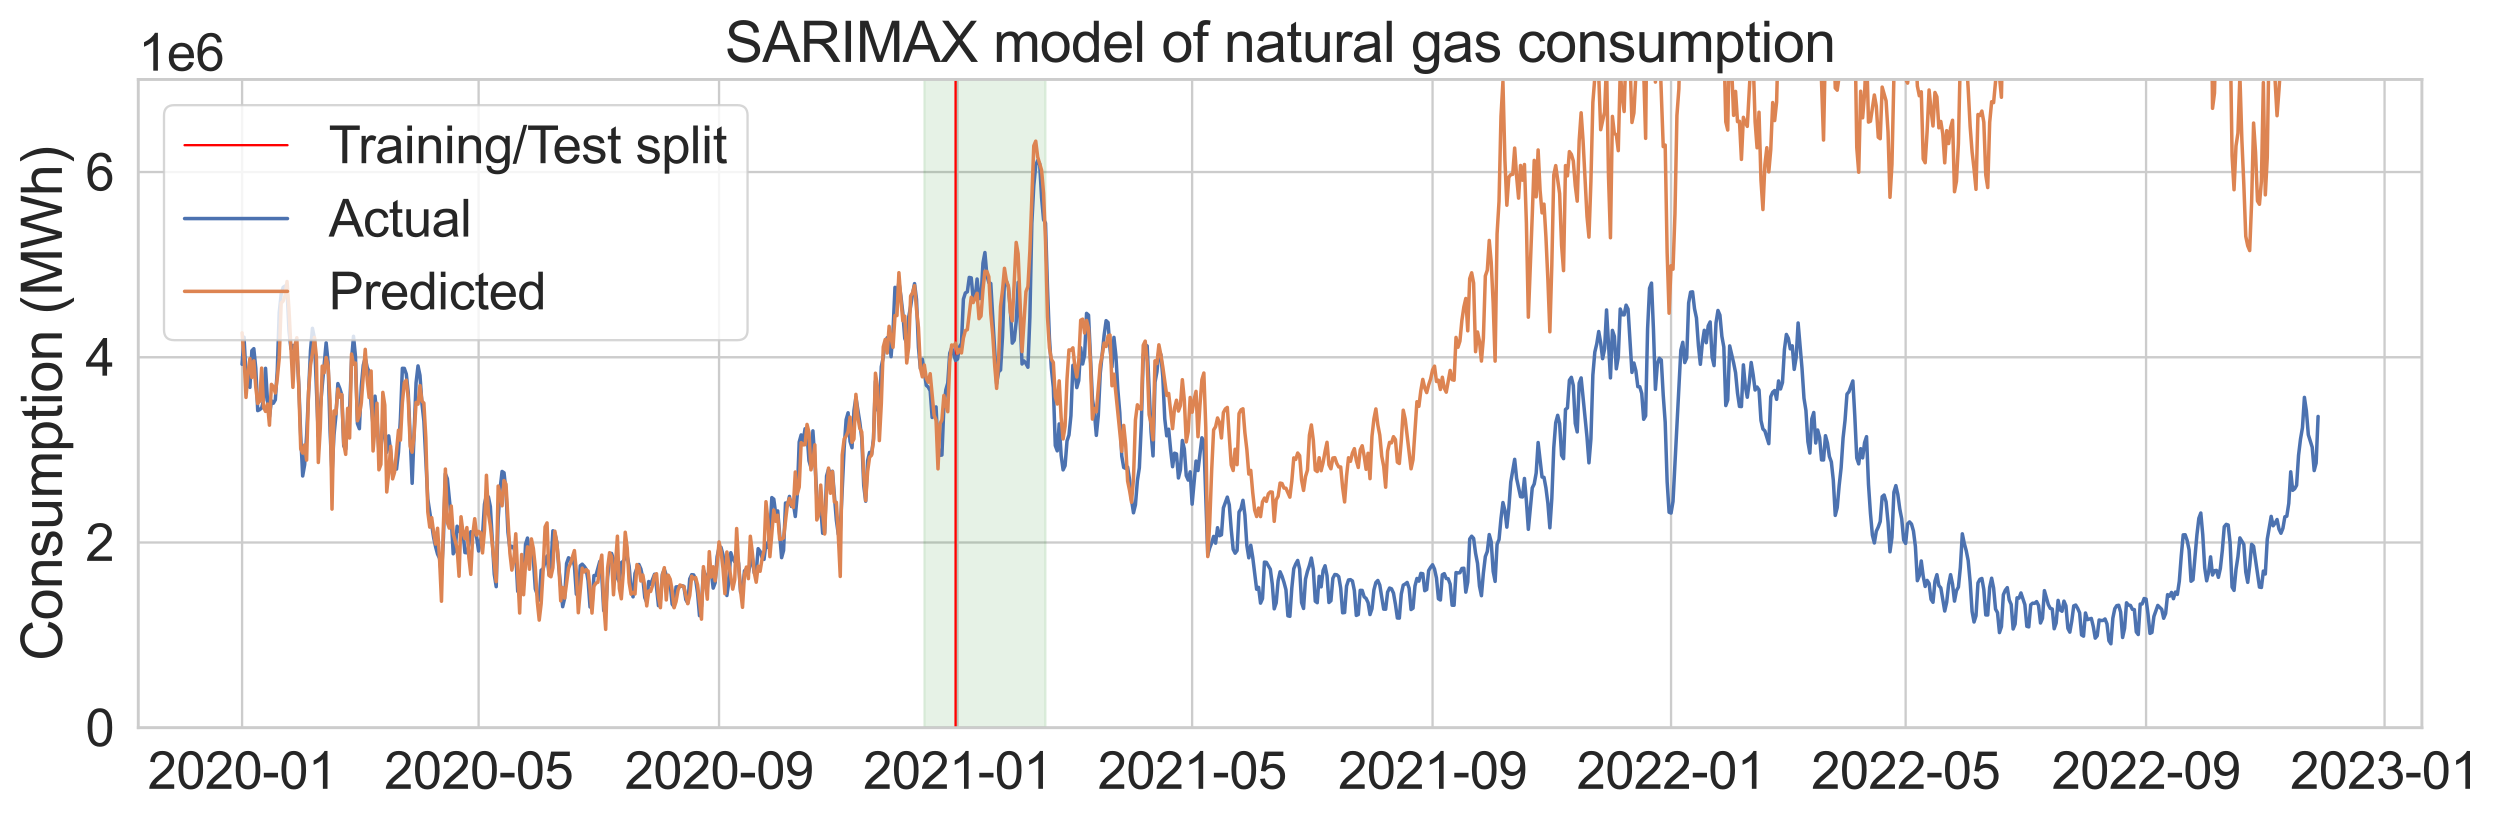 <?xml version="1.0" encoding="utf-8" standalone="no"?>
<!DOCTYPE svg PUBLIC "-//W3C//DTD SVG 1.1//EN"
  "http://www.w3.org/Graphics/SVG/1.1/DTD/svg11.dtd">
<svg xmlns:xlink="http://www.w3.org/1999/xlink" width="855.225pt" height="280.533pt" viewBox="0 0 855.225 280.533" xmlns="http://www.w3.org/2000/svg" version="1.1">
 <defs>
  <style type="text/css">*{stroke-linejoin: round; stroke-linecap: butt}</style>
 </defs>
 <g id="figure_1">
  <g id="patch_1">
   <path d="M 0 280.533 
L 855.225 280.533 
L 855.225 0 
L 0 0 
z
" style="fill: #ffffff"/>
  </g>
  <g id="axes_1">
   <g id="patch_2">
    <path d="M 47.305 248.937 
L 828.505 248.937 
L 828.505 27.177 
L 47.305 27.177 
z
" style="fill: #ffffff"/>
   </g>
   <g id="matplotlib.axis_1">
    <g id="xtick_1">
     <g id="line2d_1">
      <path d="M 82.814 248.937 
L 82.814 27.177 
" clip-path="url(#pb1da6cf92d)" style="fill: none; stroke: #cccccc; stroke-width: 0.8; stroke-linecap: round"/>
     </g>
     <g id="text_1">
      <!-- 2020-01 -->
      <g style="fill: #262626" transform="translate(50.522 269.835) scale(0.176 -0.176)">
       <defs>
        <path id="ArialMT-32" d="M 3222 541 
L 3222 0 
L 194 0 
Q 188 203 259 391 
Q 375 700 629 1000 
Q 884 1300 1366 1694 
Q 2113 2306 2375 2664 
Q 2638 3022 2638 3341 
Q 2638 3675 2398 3904 
Q 2159 4134 1775 4134 
Q 1369 4134 1125 3890 
Q 881 3647 878 3216 
L 300 3275 
Q 359 3922 746 4261 
Q 1134 4600 1788 4600 
Q 2447 4600 2831 4234 
Q 3216 3869 3216 3328 
Q 3216 3053 3103 2787 
Q 2991 2522 2730 2228 
Q 2469 1934 1863 1422 
Q 1356 997 1212 845 
Q 1069 694 975 541 
L 3222 541 
z
" transform="scale(0.016)"/>
        <path id="ArialMT-30" d="M 266 2259 
Q 266 3072 433 3567 
Q 600 4063 929 4331 
Q 1259 4600 1759 4600 
Q 2128 4600 2406 4451 
Q 2684 4303 2865 4023 
Q 3047 3744 3150 3342 
Q 3253 2941 3253 2259 
Q 3253 1453 3087 958 
Q 2922 463 2592 192 
Q 2263 -78 1759 -78 
Q 1097 -78 719 397 
Q 266 969 266 2259 
z
M 844 2259 
Q 844 1131 1108 757 
Q 1372 384 1759 384 
Q 2147 384 2411 759 
Q 2675 1134 2675 2259 
Q 2675 3391 2411 3762 
Q 2147 4134 1753 4134 
Q 1366 4134 1134 3806 
Q 844 3388 844 2259 
z
" transform="scale(0.016)"/>
        <path id="ArialMT-2d" d="M 203 1375 
L 203 1941 
L 1931 1941 
L 1931 1375 
L 203 1375 
z
" transform="scale(0.016)"/>
        <path id="ArialMT-31" d="M 2384 0 
L 1822 0 
L 1822 3584 
Q 1619 3391 1289 3197 
Q 959 3003 697 2906 
L 697 3450 
Q 1169 3672 1522 3987 
Q 1875 4303 2022 4600 
L 2384 4600 
L 2384 0 
z
" transform="scale(0.016)"/>
       </defs>
       <use xlink:href="#ArialMT-32"/>
       <use xlink:href="#ArialMT-30" x="55.615"/>
       <use xlink:href="#ArialMT-32" x="111.23"/>
       <use xlink:href="#ArialMT-30" x="166.846"/>
       <use xlink:href="#ArialMT-2d" x="222.461"/>
       <use xlink:href="#ArialMT-30" x="255.762"/>
       <use xlink:href="#ArialMT-31" x="311.377"/>
      </g>
     </g>
    </g>
    <g id="xtick_2">
     <g id="line2d_2">
      <path d="M 163.73 248.937 
L 163.73 27.177 
" clip-path="url(#pb1da6cf92d)" style="fill: none; stroke: #cccccc; stroke-width: 0.8; stroke-linecap: round"/>
     </g>
     <g id="text_2">
      <!-- 2020-05 -->
      <g style="fill: #262626" transform="translate(131.438 269.835) scale(0.176 -0.176)">
       <defs>
        <path id="ArialMT-35" d="M 266 1200 
L 856 1250 
Q 922 819 1161 601 
Q 1400 384 1738 384 
Q 2144 384 2425 690 
Q 2706 997 2706 1503 
Q 2706 1984 2436 2262 
Q 2166 2541 1728 2541 
Q 1456 2541 1237 2417 
Q 1019 2294 894 2097 
L 366 2166 
L 809 4519 
L 3088 4519 
L 3088 3981 
L 1259 3981 
L 1013 2750 
Q 1425 3038 1878 3038 
Q 2478 3038 2890 2622 
Q 3303 2206 3303 1553 
Q 3303 931 2941 478 
Q 2500 -78 1738 -78 
Q 1113 -78 717 272 
Q 322 622 266 1200 
z
" transform="scale(0.016)"/>
       </defs>
       <use xlink:href="#ArialMT-32"/>
       <use xlink:href="#ArialMT-30" x="55.615"/>
       <use xlink:href="#ArialMT-32" x="111.23"/>
       <use xlink:href="#ArialMT-30" x="166.846"/>
       <use xlink:href="#ArialMT-2d" x="222.461"/>
       <use xlink:href="#ArialMT-30" x="255.762"/>
       <use xlink:href="#ArialMT-35" x="311.377"/>
      </g>
     </g>
    </g>
    <g id="xtick_3">
     <g id="line2d_3">
      <path d="M 245.982 248.937 
L 245.982 27.177 
" clip-path="url(#pb1da6cf92d)" style="fill: none; stroke: #cccccc; stroke-width: 0.8; stroke-linecap: round"/>
     </g>
     <g id="text_3">
      <!-- 2020-09 -->
      <g style="fill: #262626" transform="translate(213.69 269.835) scale(0.176 -0.176)">
       <defs>
        <path id="ArialMT-39" d="M 350 1059 
L 891 1109 
Q 959 728 1153 556 
Q 1347 384 1650 384 
Q 1909 384 2104 503 
Q 2300 622 2425 820 
Q 2550 1019 2634 1356 
Q 2719 1694 2719 2044 
Q 2719 2081 2716 2156 
Q 2547 1888 2255 1720 
Q 1963 1553 1622 1553 
Q 1053 1553 659 1965 
Q 266 2378 266 3053 
Q 266 3750 677 4175 
Q 1088 4600 1706 4600 
Q 2153 4600 2523 4359 
Q 2894 4119 3086 3673 
Q 3278 3228 3278 2384 
Q 3278 1506 3087 986 
Q 2897 466 2520 194 
Q 2144 -78 1638 -78 
Q 1100 -78 759 220 
Q 419 519 350 1059 
z
M 2653 3081 
Q 2653 3566 2395 3850 
Q 2138 4134 1775 4134 
Q 1400 4134 1122 3828 
Q 844 3522 844 3034 
Q 844 2597 1108 2323 
Q 1372 2050 1759 2050 
Q 2150 2050 2401 2323 
Q 2653 2597 2653 3081 
z
" transform="scale(0.016)"/>
       </defs>
       <use xlink:href="#ArialMT-32"/>
       <use xlink:href="#ArialMT-30" x="55.615"/>
       <use xlink:href="#ArialMT-32" x="111.23"/>
       <use xlink:href="#ArialMT-30" x="166.846"/>
       <use xlink:href="#ArialMT-2d" x="222.461"/>
       <use xlink:href="#ArialMT-30" x="255.762"/>
       <use xlink:href="#ArialMT-39" x="311.377"/>
      </g>
     </g>
    </g>
    <g id="xtick_4">
     <g id="line2d_4">
      <path d="M 327.566 248.937 
L 327.566 27.177 
" clip-path="url(#pb1da6cf92d)" style="fill: none; stroke: #cccccc; stroke-width: 0.8; stroke-linecap: round"/>
     </g>
     <g id="text_4">
      <!-- 2021-01 -->
      <g style="fill: #262626" transform="translate(295.274 269.835) scale(0.176 -0.176)">
       <use xlink:href="#ArialMT-32"/>
       <use xlink:href="#ArialMT-30" x="55.615"/>
       <use xlink:href="#ArialMT-32" x="111.23"/>
       <use xlink:href="#ArialMT-31" x="166.846"/>
       <use xlink:href="#ArialMT-2d" x="222.461"/>
       <use xlink:href="#ArialMT-30" x="255.762"/>
       <use xlink:href="#ArialMT-31" x="311.377"/>
      </g>
     </g>
    </g>
    <g id="xtick_5">
     <g id="line2d_5">
      <path d="M 407.813 248.937 
L 407.813 27.177 
" clip-path="url(#pb1da6cf92d)" style="fill: none; stroke: #cccccc; stroke-width: 0.8; stroke-linecap: round"/>
     </g>
     <g id="text_5">
      <!-- 2021-05 -->
      <g style="fill: #262626" transform="translate(375.521 269.835) scale(0.176 -0.176)">
       <use xlink:href="#ArialMT-32"/>
       <use xlink:href="#ArialMT-30" x="55.615"/>
       <use xlink:href="#ArialMT-32" x="111.23"/>
       <use xlink:href="#ArialMT-31" x="166.846"/>
       <use xlink:href="#ArialMT-2d" x="222.461"/>
       <use xlink:href="#ArialMT-30" x="255.762"/>
       <use xlink:href="#ArialMT-35" x="311.377"/>
      </g>
     </g>
    </g>
    <g id="xtick_6">
     <g id="line2d_6">
      <path d="M 490.065 248.937 
L 490.065 27.177 
" clip-path="url(#pb1da6cf92d)" style="fill: none; stroke: #cccccc; stroke-width: 0.8; stroke-linecap: round"/>
     </g>
     <g id="text_6">
      <!-- 2021-09 -->
      <g style="fill: #262626" transform="translate(457.774 269.835) scale(0.176 -0.176)">
       <use xlink:href="#ArialMT-32"/>
       <use xlink:href="#ArialMT-30" x="55.615"/>
       <use xlink:href="#ArialMT-32" x="111.23"/>
       <use xlink:href="#ArialMT-31" x="166.846"/>
       <use xlink:href="#ArialMT-2d" x="222.461"/>
       <use xlink:href="#ArialMT-30" x="255.762"/>
       <use xlink:href="#ArialMT-39" x="311.377"/>
      </g>
     </g>
    </g>
    <g id="xtick_7">
     <g id="line2d_7">
      <path d="M 571.649 248.937 
L 571.649 27.177 
" clip-path="url(#pb1da6cf92d)" style="fill: none; stroke: #cccccc; stroke-width: 0.8; stroke-linecap: round"/>
     </g>
     <g id="text_7">
      <!-- 2022-01 -->
      <g style="fill: #262626" transform="translate(539.358 269.835) scale(0.176 -0.176)">
       <use xlink:href="#ArialMT-32"/>
       <use xlink:href="#ArialMT-30" x="55.615"/>
       <use xlink:href="#ArialMT-32" x="111.23"/>
       <use xlink:href="#ArialMT-32" x="166.846"/>
       <use xlink:href="#ArialMT-2d" x="222.461"/>
       <use xlink:href="#ArialMT-30" x="255.762"/>
       <use xlink:href="#ArialMT-31" x="311.377"/>
      </g>
     </g>
    </g>
    <g id="xtick_8">
     <g id="line2d_8">
      <path d="M 651.896 248.937 
L 651.896 27.177 
" clip-path="url(#pb1da6cf92d)" style="fill: none; stroke: #cccccc; stroke-width: 0.8; stroke-linecap: round"/>
     </g>
     <g id="text_8">
      <!-- 2022-05 -->
      <g style="fill: #262626" transform="translate(619.604 269.835) scale(0.176 -0.176)">
       <use xlink:href="#ArialMT-32"/>
       <use xlink:href="#ArialMT-30" x="55.615"/>
       <use xlink:href="#ArialMT-32" x="111.23"/>
       <use xlink:href="#ArialMT-32" x="166.846"/>
       <use xlink:href="#ArialMT-2d" x="222.461"/>
       <use xlink:href="#ArialMT-30" x="255.762"/>
       <use xlink:href="#ArialMT-35" x="311.377"/>
      </g>
     </g>
    </g>
    <g id="xtick_9">
     <g id="line2d_9">
      <path d="M 734.149 248.937 
L 734.149 27.177 
" clip-path="url(#pb1da6cf92d)" style="fill: none; stroke: #cccccc; stroke-width: 0.8; stroke-linecap: round"/>
     </g>
     <g id="text_9">
      <!-- 2022-09 -->
      <g style="fill: #262626" transform="translate(701.857 269.835) scale(0.176 -0.176)">
       <use xlink:href="#ArialMT-32"/>
       <use xlink:href="#ArialMT-30" x="55.615"/>
       <use xlink:href="#ArialMT-32" x="111.23"/>
       <use xlink:href="#ArialMT-32" x="166.846"/>
       <use xlink:href="#ArialMT-2d" x="222.461"/>
       <use xlink:href="#ArialMT-30" x="255.762"/>
       <use xlink:href="#ArialMT-39" x="311.377"/>
      </g>
     </g>
    </g>
    <g id="xtick_10">
     <g id="line2d_10">
      <path d="M 815.733 248.937 
L 815.733 27.177 
" clip-path="url(#pb1da6cf92d)" style="fill: none; stroke: #cccccc; stroke-width: 0.8; stroke-linecap: round"/>
     </g>
     <g id="text_10">
      <!-- 2023-01 -->
      <g style="fill: #262626" transform="translate(783.441 269.835) scale(0.176 -0.176)">
       <defs>
        <path id="ArialMT-33" d="M 269 1209 
L 831 1284 
Q 928 806 1161 595 
Q 1394 384 1728 384 
Q 2125 384 2398 659 
Q 2672 934 2672 1341 
Q 2672 1728 2419 1979 
Q 2166 2231 1775 2231 
Q 1616 2231 1378 2169 
L 1441 2663 
Q 1497 2656 1531 2656 
Q 1891 2656 2178 2843 
Q 2466 3031 2466 3422 
Q 2466 3731 2256 3934 
Q 2047 4138 1716 4138 
Q 1388 4138 1169 3931 
Q 950 3725 888 3313 
L 325 3413 
Q 428 3978 793 4289 
Q 1159 4600 1703 4600 
Q 2078 4600 2393 4439 
Q 2709 4278 2876 4000 
Q 3044 3722 3044 3409 
Q 3044 3113 2884 2869 
Q 2725 2625 2413 2481 
Q 2819 2388 3044 2092 
Q 3269 1797 3269 1353 
Q 3269 753 2831 336 
Q 2394 -81 1725 -81 
Q 1122 -81 723 278 
Q 325 638 269 1209 
z
" transform="scale(0.016)"/>
       </defs>
       <use xlink:href="#ArialMT-32"/>
       <use xlink:href="#ArialMT-30" x="55.615"/>
       <use xlink:href="#ArialMT-32" x="111.23"/>
       <use xlink:href="#ArialMT-33" x="166.846"/>
       <use xlink:href="#ArialMT-2d" x="222.461"/>
       <use xlink:href="#ArialMT-30" x="255.762"/>
       <use xlink:href="#ArialMT-31" x="311.377"/>
      </g>
     </g>
    </g>
   </g>
   <g id="matplotlib.axis_2">
    <g id="ytick_1">
     <g id="line2d_11">
      <path d="M 47.305 248.937 
L 828.505 248.937 
" clip-path="url(#pb1da6cf92d)" style="fill: none; stroke: #cccccc; stroke-width: 0.8; stroke-linecap: round"/>
     </g>
     <g id="text_11">
      <!-- 0 -->
      <g style="fill: #262626" transform="translate(29.218 255.236) scale(0.176 -0.176)">
       <use xlink:href="#ArialMT-30"/>
      </g>
     </g>
    </g>
    <g id="ytick_2">
     <g id="line2d_12">
      <path d="M 47.305 185.577 
L 828.505 185.577 
" clip-path="url(#pb1da6cf92d)" style="fill: none; stroke: #cccccc; stroke-width: 0.8; stroke-linecap: round"/>
     </g>
     <g id="text_12">
      <!-- 2 -->
      <g style="fill: #262626" transform="translate(29.218 191.876) scale(0.176 -0.176)">
       <use xlink:href="#ArialMT-32"/>
      </g>
     </g>
    </g>
    <g id="ytick_3">
     <g id="line2d_13">
      <path d="M 47.305 122.217 
L 828.505 122.217 
" clip-path="url(#pb1da6cf92d)" style="fill: none; stroke: #cccccc; stroke-width: 0.8; stroke-linecap: round"/>
     </g>
     <g id="text_13">
      <!-- 4 -->
      <g style="fill: #262626" transform="translate(29.218 128.516) scale(0.176 -0.176)">
       <defs>
        <path id="ArialMT-34" d="M 2069 0 
L 2069 1097 
L 81 1097 
L 81 1613 
L 2172 4581 
L 2631 4581 
L 2631 1613 
L 3250 1613 
L 3250 1097 
L 2631 1097 
L 2631 0 
L 2069 0 
z
M 2069 1613 
L 2069 3678 
L 634 1613 
L 2069 1613 
z
" transform="scale(0.016)"/>
       </defs>
       <use xlink:href="#ArialMT-34"/>
      </g>
     </g>
    </g>
    <g id="ytick_4">
     <g id="line2d_14">
      <path d="M 47.305 58.857 
L 828.505 58.857 
" clip-path="url(#pb1da6cf92d)" style="fill: none; stroke: #cccccc; stroke-width: 0.8; stroke-linecap: round"/>
     </g>
     <g id="text_14">
      <!-- 6 -->
      <g style="fill: #262626" transform="translate(29.218 65.156) scale(0.176 -0.176)">
       <defs>
        <path id="ArialMT-36" d="M 3184 3459 
L 2625 3416 
Q 2550 3747 2413 3897 
Q 2184 4138 1850 4138 
Q 1581 4138 1378 3988 
Q 1113 3794 959 3422 
Q 806 3050 800 2363 
Q 1003 2672 1297 2822 
Q 1591 2972 1913 2972 
Q 2475 2972 2870 2558 
Q 3266 2144 3266 1488 
Q 3266 1056 3080 686 
Q 2894 316 2569 119 
Q 2244 -78 1831 -78 
Q 1128 -78 684 439 
Q 241 956 241 2144 
Q 241 3472 731 4075 
Q 1159 4600 1884 4600 
Q 2425 4600 2770 4297 
Q 3116 3994 3184 3459 
z
M 888 1484 
Q 888 1194 1011 928 
Q 1134 663 1356 523 
Q 1578 384 1822 384 
Q 2178 384 2434 671 
Q 2691 959 2691 1453 
Q 2691 1928 2437 2201 
Q 2184 2475 1800 2475 
Q 1419 2475 1153 2201 
Q 888 1928 888 1484 
z
" transform="scale(0.016)"/>
       </defs>
       <use xlink:href="#ArialMT-36"/>
      </g>
     </g>
    </g>
    <g id="text_15">
     <!-- Consumption (MWh) -->
     <g style="fill: #262626" transform="translate(21.177 226.074) rotate(-90) scale(0.192 -0.192)">
      <defs>
       <path id="ArialMT-43" d="M 3763 1606 
L 4369 1453 
Q 4178 706 3683 314 
Q 3188 -78 2472 -78 
Q 1731 -78 1267 223 
Q 803 525 561 1097 
Q 319 1669 319 2325 
Q 319 3041 592 3573 
Q 866 4106 1370 4382 
Q 1875 4659 2481 4659 
Q 3169 4659 3637 4309 
Q 4106 3959 4291 3325 
L 3694 3184 
Q 3534 3684 3231 3912 
Q 2928 4141 2469 4141 
Q 1941 4141 1586 3887 
Q 1231 3634 1087 3207 
Q 944 2781 944 2328 
Q 944 1744 1114 1308 
Q 1284 872 1643 656 
Q 2003 441 2422 441 
Q 2931 441 3284 734 
Q 3638 1028 3763 1606 
z
" transform="scale(0.016)"/>
       <path id="ArialMT-6f" d="M 213 1659 
Q 213 2581 725 3025 
Q 1153 3394 1769 3394 
Q 2453 3394 2887 2945 
Q 3322 2497 3322 1706 
Q 3322 1066 3130 698 
Q 2938 331 2570 128 
Q 2203 -75 1769 -75 
Q 1072 -75 642 372 
Q 213 819 213 1659 
z
M 791 1659 
Q 791 1022 1069 705 
Q 1347 388 1769 388 
Q 2188 388 2466 706 
Q 2744 1025 2744 1678 
Q 2744 2294 2464 2611 
Q 2184 2928 1769 2928 
Q 1347 2928 1069 2612 
Q 791 2297 791 1659 
z
" transform="scale(0.016)"/>
       <path id="ArialMT-6e" d="M 422 0 
L 422 3319 
L 928 3319 
L 928 2847 
Q 1294 3394 1984 3394 
Q 2284 3394 2536 3286 
Q 2788 3178 2913 3003 
Q 3038 2828 3088 2588 
Q 3119 2431 3119 2041 
L 3119 0 
L 2556 0 
L 2556 2019 
Q 2556 2363 2490 2533 
Q 2425 2703 2258 2804 
Q 2091 2906 1866 2906 
Q 1506 2906 1245 2678 
Q 984 2450 984 1813 
L 984 0 
L 422 0 
z
" transform="scale(0.016)"/>
       <path id="ArialMT-73" d="M 197 991 
L 753 1078 
Q 800 744 1014 566 
Q 1228 388 1613 388 
Q 2000 388 2187 545 
Q 2375 703 2375 916 
Q 2375 1106 2209 1216 
Q 2094 1291 1634 1406 
Q 1016 1563 777 1677 
Q 538 1791 414 1992 
Q 291 2194 291 2438 
Q 291 2659 392 2848 
Q 494 3038 669 3163 
Q 800 3259 1026 3326 
Q 1253 3394 1513 3394 
Q 1903 3394 2198 3281 
Q 2494 3169 2634 2976 
Q 2775 2784 2828 2463 
L 2278 2388 
Q 2241 2644 2061 2787 
Q 1881 2931 1553 2931 
Q 1166 2931 1000 2803 
Q 834 2675 834 2503 
Q 834 2394 903 2306 
Q 972 2216 1119 2156 
Q 1203 2125 1616 2013 
Q 2213 1853 2448 1751 
Q 2684 1650 2818 1456 
Q 2953 1263 2953 975 
Q 2953 694 2789 445 
Q 2625 197 2315 61 
Q 2006 -75 1616 -75 
Q 969 -75 630 194 
Q 291 463 197 991 
z
" transform="scale(0.016)"/>
       <path id="ArialMT-75" d="M 2597 0 
L 2597 488 
Q 2209 -75 1544 -75 
Q 1250 -75 995 37 
Q 741 150 617 320 
Q 494 491 444 738 
Q 409 903 409 1263 
L 409 3319 
L 972 3319 
L 972 1478 
Q 972 1038 1006 884 
Q 1059 663 1231 536 
Q 1403 409 1656 409 
Q 1909 409 2131 539 
Q 2353 669 2445 892 
Q 2538 1116 2538 1541 
L 2538 3319 
L 3100 3319 
L 3100 0 
L 2597 0 
z
" transform="scale(0.016)"/>
       <path id="ArialMT-6d" d="M 422 0 
L 422 3319 
L 925 3319 
L 925 2853 
Q 1081 3097 1340 3245 
Q 1600 3394 1931 3394 
Q 2300 3394 2536 3241 
Q 2772 3088 2869 2813 
Q 3263 3394 3894 3394 
Q 4388 3394 4653 3120 
Q 4919 2847 4919 2278 
L 4919 0 
L 4359 0 
L 4359 2091 
Q 4359 2428 4304 2576 
Q 4250 2725 4106 2815 
Q 3963 2906 3769 2906 
Q 3419 2906 3187 2673 
Q 2956 2441 2956 1928 
L 2956 0 
L 2394 0 
L 2394 2156 
Q 2394 2531 2256 2718 
Q 2119 2906 1806 2906 
Q 1569 2906 1367 2781 
Q 1166 2656 1075 2415 
Q 984 2175 984 1722 
L 984 0 
L 422 0 
z
" transform="scale(0.016)"/>
       <path id="ArialMT-70" d="M 422 -1272 
L 422 3319 
L 934 3319 
L 934 2888 
Q 1116 3141 1344 3267 
Q 1572 3394 1897 3394 
Q 2322 3394 2647 3175 
Q 2972 2956 3137 2557 
Q 3303 2159 3303 1684 
Q 3303 1175 3120 767 
Q 2938 359 2589 142 
Q 2241 -75 1856 -75 
Q 1575 -75 1351 44 
Q 1128 163 984 344 
L 984 -1272 
L 422 -1272 
z
M 931 1641 
Q 931 1000 1190 694 
Q 1450 388 1819 388 
Q 2194 388 2461 705 
Q 2728 1022 2728 1688 
Q 2728 2322 2467 2637 
Q 2206 2953 1844 2953 
Q 1484 2953 1207 2617 
Q 931 2281 931 1641 
z
" transform="scale(0.016)"/>
       <path id="ArialMT-74" d="M 1650 503 
L 1731 6 
Q 1494 -44 1306 -44 
Q 1000 -44 831 53 
Q 663 150 594 308 
Q 525 466 525 972 
L 525 2881 
L 113 2881 
L 113 3319 
L 525 3319 
L 525 4141 
L 1084 4478 
L 1084 3319 
L 1650 3319 
L 1650 2881 
L 1084 2881 
L 1084 941 
Q 1084 700 1114 631 
Q 1144 563 1211 522 
Q 1278 481 1403 481 
Q 1497 481 1650 503 
z
" transform="scale(0.016)"/>
       <path id="ArialMT-69" d="M 425 3934 
L 425 4581 
L 988 4581 
L 988 3934 
L 425 3934 
z
M 425 0 
L 425 3319 
L 988 3319 
L 988 0 
L 425 0 
z
" transform="scale(0.016)"/>
       <path id="ArialMT-20" transform="scale(0.016)"/>
       <path id="ArialMT-28" d="M 1497 -1347 
Q 1031 -759 709 28 
Q 388 816 388 1659 
Q 388 2403 628 3084 
Q 909 3875 1497 4659 
L 1900 4659 
Q 1522 4009 1400 3731 
Q 1209 3300 1100 2831 
Q 966 2247 966 1656 
Q 966 153 1900 -1347 
L 1497 -1347 
z
" transform="scale(0.016)"/>
       <path id="ArialMT-4d" d="M 475 0 
L 475 4581 
L 1388 4581 
L 2472 1338 
Q 2622 884 2691 659 
Q 2769 909 2934 1394 
L 4031 4581 
L 4847 4581 
L 4847 0 
L 4263 0 
L 4263 3834 
L 2931 0 
L 2384 0 
L 1059 3900 
L 1059 0 
L 475 0 
z
" transform="scale(0.016)"/>
       <path id="ArialMT-57" d="M 1294 0 
L 78 4581 
L 700 4581 
L 1397 1578 
Q 1509 1106 1591 641 
Q 1766 1375 1797 1488 
L 2669 4581 
L 3400 4581 
L 4056 2263 
Q 4303 1400 4413 641 
Q 4500 1075 4641 1638 
L 5359 4581 
L 5969 4581 
L 4713 0 
L 4128 0 
L 3163 3491 
Q 3041 3928 3019 4028 
Q 2947 3713 2884 3491 
L 1913 0 
L 1294 0 
z
" transform="scale(0.016)"/>
       <path id="ArialMT-68" d="M 422 0 
L 422 4581 
L 984 4581 
L 984 2938 
Q 1378 3394 1978 3394 
Q 2347 3394 2619 3248 
Q 2891 3103 3008 2847 
Q 3125 2591 3125 2103 
L 3125 0 
L 2563 0 
L 2563 2103 
Q 2563 2525 2380 2717 
Q 2197 2909 1863 2909 
Q 1613 2909 1392 2779 
Q 1172 2650 1078 2428 
Q 984 2206 984 1816 
L 984 0 
L 422 0 
z
" transform="scale(0.016)"/>
       <path id="ArialMT-29" d="M 791 -1347 
L 388 -1347 
Q 1322 153 1322 1656 
Q 1322 2244 1188 2822 
Q 1081 3291 891 3722 
Q 769 4003 388 4659 
L 791 4659 
Q 1378 3875 1659 3084 
Q 1900 2403 1900 1659 
Q 1900 816 1576 28 
Q 1253 -759 791 -1347 
z
" transform="scale(0.016)"/>
      </defs>
      <use xlink:href="#ArialMT-43"/>
      <use xlink:href="#ArialMT-6f" x="72.217"/>
      <use xlink:href="#ArialMT-6e" x="127.832"/>
      <use xlink:href="#ArialMT-73" x="183.447"/>
      <use xlink:href="#ArialMT-75" x="233.447"/>
      <use xlink:href="#ArialMT-6d" x="289.062"/>
      <use xlink:href="#ArialMT-70" x="372.363"/>
      <use xlink:href="#ArialMT-74" x="427.979"/>
      <use xlink:href="#ArialMT-69" x="455.762"/>
      <use xlink:href="#ArialMT-6f" x="477.979"/>
      <use xlink:href="#ArialMT-6e" x="533.594"/>
      <use xlink:href="#ArialMT-20" x="589.209"/>
      <use xlink:href="#ArialMT-28" x="616.992"/>
      <use xlink:href="#ArialMT-4d" x="650.293"/>
      <use xlink:href="#ArialMT-57" x="733.594"/>
      <use xlink:href="#ArialMT-68" x="827.979"/>
      <use xlink:href="#ArialMT-29" x="883.594"/>
     </g>
    </g>
    <g id="text_16">
     <!-- 1e6 -->
     <g style="fill: #262626" transform="translate(47.305 24.177) scale(0.176 -0.176)">
      <defs>
       <path id="ArialMT-65" d="M 2694 1069 
L 3275 997 
Q 3138 488 2766 206 
Q 2394 -75 1816 -75 
Q 1088 -75 661 373 
Q 234 822 234 1631 
Q 234 2469 665 2931 
Q 1097 3394 1784 3394 
Q 2450 3394 2872 2941 
Q 3294 2488 3294 1666 
Q 3294 1616 3291 1516 
L 816 1516 
Q 847 969 1125 678 
Q 1403 388 1819 388 
Q 2128 388 2347 550 
Q 2566 713 2694 1069 
z
M 847 1978 
L 2700 1978 
Q 2663 2397 2488 2606 
Q 2219 2931 1791 2931 
Q 1403 2931 1139 2672 
Q 875 2413 847 1978 
z
" transform="scale(0.016)"/>
      </defs>
      <use xlink:href="#ArialMT-31"/>
      <use xlink:href="#ArialMT-65" x="55.615"/>
      <use xlink:href="#ArialMT-36" x="111.23"/>
     </g>
    </g>
   </g>
   <g id="patch_3">
    <path d="M 316.198 248.937 
L 316.198 27.177 
L 357.659 27.177 
L 357.659 248.937 
z
" clip-path="url(#pb1da6cf92d)" style="fill: #008000; opacity: 0.1; stroke: #008000; stroke-width: 0.8; stroke-linejoin: miter"/>
   </g>
   <g id="line2d_15">
    <path d="M 326.898 248.937 
L 326.898 27.177 
" clip-path="url(#pb1da6cf92d)" style="fill: none; stroke: #ff0000; stroke-width: 0.8; stroke-linecap: round"/>
   </g>
   <g id="line2d_16">
    <path d="M 82.814 124.618 
L 83.483 115.36 
L 84.152 128.499 
L 84.821 131.882 
L 85.489 132.517 
L 86.158 119.965 
L 86.827 119.277 
L 87.495 125.959 
L 88.164 140.466 
L 88.833 140.136 
L 89.502 139.563 
L 90.17 136.945 
L 90.839 126 
L 91.508 137.071 
L 92.176 142.586 
L 92.845 137.131 
L 93.514 137.939 
L 94.183 136.766 
L 94.851 126.826 
L 95.52 106.898 
L 96.189 100.616 
L 96.857 98.3 
L 97.526 97.856 
L 98.195 99.103 
L 98.864 113.092 
L 99.532 119.289 
L 100.201 118.187 
L 100.87 120.216 
L 101.539 119.567 
L 102.207 131.421 
L 102.876 149.172 
L 103.545 162.822 
L 104.213 158.998 
L 104.882 149.169 
L 106.22 119.914 
L 106.888 112.315 
L 107.557 115.697 
L 108.894 149.271 
L 109.563 139.452 
L 111.569 117.265 
L 112.238 123.974 
L 112.907 147.315 
L 113.576 162.047 
L 114.244 148.905 
L 114.913 142.171 
L 115.582 131.217 
L 116.25 132.94 
L 116.919 135.099 
L 117.588 152.528 
L 118.257 153.645 
L 118.925 143.732 
L 119.594 140.434 
L 120.263 122.994 
L 120.931 115.047 
L 121.6 121.898 
L 122.269 144.893 
L 122.938 146.65 
L 123.606 132.043 
L 124.275 124.921 
L 124.944 122.399 
L 125.612 125.671 
L 126.281 127.212 
L 126.95 138.007 
L 127.619 145.625 
L 128.287 135.527 
L 128.956 142.889 
L 129.625 154.685 
L 130.294 153.703 
L 130.962 145.554 
L 131.631 148.194 
L 132.3 154.71 
L 132.968 149.114 
L 133.637 154.371 
L 134.306 162.25 
L 134.975 160.275 
L 135.643 160.478 
L 136.312 154.648 
L 136.981 143.084 
L 137.649 125.995 
L 138.318 126.026 
L 138.987 127.954 
L 139.656 134.304 
L 140.993 165.327 
L 142.331 130.927 
L 142.999 125.18 
L 143.668 128.415 
L 144.337 137.994 
L 145.005 144.065 
L 146.343 170.713 
L 148.349 183.922 
L 149.018 187.077 
L 149.686 189.565 
L 150.355 190.979 
L 151.024 196.571 
L 151.693 183.897 
L 152.361 162.096 
L 153.03 163.751 
L 154.368 177.285 
L 155.036 189.445 
L 155.705 188.292 
L 156.374 180.026 
L 157.042 181.476 
L 157.711 182.5 
L 158.38 181.759 
L 159.049 189.027 
L 159.717 189.102 
L 160.386 186.478 
L 161.055 181.909 
L 161.723 182.618 
L 162.392 181.844 
L 163.061 183.992 
L 163.73 188.492 
L 164.398 184.469 
L 165.067 183.083 
L 165.736 172.481 
L 166.404 169.361 
L 167.073 169.991 
L 167.742 173.289 
L 169.079 196.441 
L 169.748 200.688 
L 170.417 177.632 
L 171.086 167.169 
L 171.754 161.279 
L 172.423 161.734 
L 173.092 167.934 
L 173.76 182.074 
L 174.429 187.668 
L 175.098 186.87 
L 175.767 187.546 
L 176.435 189.232 
L 177.104 202.285 
L 177.773 202.922 
L 178.441 202.751 
L 179.11 200.037 
L 179.779 186.221 
L 180.448 184.068 
L 181.116 188.234 
L 181.785 188.237 
L 182.454 191.45 
L 183.123 201.455 
L 184.46 205.278 
L 185.129 195.037 
L 185.797 194.686 
L 186.466 192.021 
L 187.135 190.196 
L 187.804 196.478 
L 188.472 193.652 
L 189.141 181.577 
L 189.81 182.472 
L 190.478 185.414 
L 191.147 193.971 
L 192.485 207.538 
L 193.153 204.677 
L 193.822 192.757 
L 194.491 190.807 
L 195.159 191.548 
L 195.828 190.929 
L 196.497 193.574 
L 197.166 203.242 
L 197.834 203.806 
L 198.503 193.538 
L 199.172 193.006 
L 199.841 193.724 
L 200.509 194.686 
L 201.178 198.648 
L 201.847 207.63 
L 202.515 207.199 
L 203.184 196.902 
L 203.853 196.863 
L 205.19 192.046 
L 205.859 196.82 
L 206.528 208.895 
L 207.196 209.395 
L 207.865 197.319 
L 208.534 191.512 
L 209.203 189.318 
L 210.54 193.354 
L 211.209 197.781 
L 211.878 199.066 
L 212.546 192.465 
L 213.215 192.002 
L 213.884 190.918 
L 214.552 190.208 
L 215.221 193.689 
L 215.89 201.709 
L 216.559 204.173 
L 217.227 196.168 
L 217.896 194.306 
L 218.565 193.111 
L 219.233 194.64 
L 219.902 197.812 
L 220.571 204.41 
L 221.24 206.071 
L 221.908 198.935 
L 222.577 199.87 
L 223.914 196.446 
L 224.583 200.822 
L 225.252 207.192 
L 225.921 205.001 
L 226.589 196.432 
L 227.258 194.811 
L 227.927 196.745 
L 228.596 197.068 
L 229.264 199.88 
L 229.933 206.671 
L 230.602 207.576 
L 231.27 200.78 
L 232.608 200.667 
L 233.277 200.359 
L 233.945 200.582 
L 234.614 205.134 
L 235.283 206.291 
L 235.951 198.048 
L 236.62 196.594 
L 237.289 196.672 
L 237.958 198.12 
L 238.626 202.827 
L 239.295 210.61 
L 239.964 207.372 
L 240.633 195.056 
L 241.301 196.653 
L 241.97 200.932 
L 242.639 193.816 
L 243.307 195.906 
L 243.976 201.183 
L 244.645 199.338 
L 245.314 190.443 
L 245.982 187.399 
L 246.651 187.253 
L 247.32 189.73 
L 247.988 194.65 
L 248.657 203.716 
L 249.326 199 
L 249.995 189.08 
L 250.663 191.113 
L 251.332 192.177 
L 252.001 189.644 
L 252.67 192.696 
L 253.338 202.536 
L 254.007 202.394 
L 254.676 195.291 
L 255.344 194.676 
L 256.013 196 
L 256.682 192.802 
L 257.351 190.777 
L 258.019 195.956 
L 258.688 195.594 
L 259.357 187.701 
L 260.025 188.619 
L 260.694 190.73 
L 261.363 191.362 
L 262.032 185.795 
L 262.7 187.271 
L 263.369 182.047 
L 264.038 170.226 
L 264.706 170.769 
L 265.375 175.794 
L 266.044 174.777 
L 267.381 190.767 
L 268.05 188.322 
L 268.719 172.068 
L 269.388 172.985 
L 270.056 169.826 
L 270.725 173.242 
L 271.394 172.132 
L 272.062 176.681 
L 272.731 169.296 
L 273.4 151.216 
L 274.069 148.783 
L 274.737 150.915 
L 275.406 146.684 
L 276.075 148.347 
L 276.743 157.601 
L 277.412 159.941 
L 278.081 147.395 
L 278.75 157.171 
L 279.418 169.839 
L 280.087 174.222 
L 280.756 173.261 
L 281.425 182.418 
L 282.093 182.311 
L 282.762 162.824 
L 283.431 160.511 
L 284.099 162.116 
L 284.768 161.209 
L 286.106 177.947 
L 286.774 182.751 
L 287.443 181.711 
L 288.78 153.228 
L 289.449 143.571 
L 290.118 141.212 
L 290.787 150.991 
L 291.455 153.158 
L 292.124 140.501 
L 292.793 135.944 
L 294.13 144.485 
L 294.799 149.904 
L 295.468 166.022 
L 296.136 171.456 
L 296.805 157.608 
L 297.474 154.758 
L 298.143 155.418 
L 298.811 150.078 
L 299.48 130.42 
L 300.149 139.961 
L 300.817 141.241 
L 301.486 125.472 
L 302.155 122.141 
L 302.824 117.045 
L 303.492 115.523 
L 304.161 115.757 
L 304.83 122.004 
L 305.498 113.008 
L 306.167 98.306 
L 306.836 101.086 
L 307.505 96.501 
L 308.173 101.228 
L 308.842 106.994 
L 309.511 115.748 
L 310.18 117.361 
L 310.848 108.497 
L 311.517 104.837 
L 312.186 100.481 
L 312.854 97.025 
L 313.523 102.402 
L 314.192 118.813 
L 314.861 126.083 
L 315.529 122.898 
L 316.867 131.811 
L 317.535 132.406 
L 318.204 133.686 
L 318.873 142.808 
L 319.542 141.676 
L 320.21 139.209 
L 320.879 152.812 
L 321.548 155.766 
L 322.216 155.662 
L 322.885 139.237 
L 323.554 133.389 
L 324.223 131.017 
L 324.891 120.853 
L 325.56 118.982 
L 326.898 123.313 
L 327.566 122.819 
L 328.235 118.667 
L 328.904 117.508 
L 329.572 102.347 
L 330.241 100.215 
L 330.91 99.827 
L 331.579 94.9 
L 332.247 95.053 
L 332.916 102.241 
L 333.585 102.089 
L 334.253 95.452 
L 334.922 102.139 
L 335.591 102.064 
L 336.26 90.02 
L 336.928 86.397 
L 337.597 94.174 
L 338.266 96.64 
L 338.935 96.979 
L 340.941 131.236 
L 341.609 127.182 
L 342.278 126.574 
L 342.947 115.212 
L 343.616 95.752 
L 344.284 96.156 
L 344.953 98.291 
L 345.622 105.851 
L 346.29 117.381 
L 346.959 116.428 
L 347.628 110.039 
L 348.297 96.589 
L 348.965 109.274 
L 349.634 124.515 
L 350.303 123.473 
L 350.972 124.397 
L 351.64 125.628 
L 352.309 108.48 
L 352.978 76.405 
L 353.646 63.55 
L 354.315 56.578 
L 354.984 54.883 
L 355.653 55.997 
L 356.321 67.695 
L 356.99 75.117 
L 357.659 76.326 
L 358.327 98.272 
L 358.996 115.654 
L 359.665 126.014 
L 360.334 132.563 
L 361.002 152.409 
L 361.671 154.232 
L 362.34 145.019 
L 363.008 155.814 
L 363.677 160.741 
L 364.346 159.327 
L 365.015 150.856 
L 365.683 148.807 
L 366.352 142.216 
L 367.021 124.983 
L 367.69 126.779 
L 368.358 132.592 
L 369.027 130.203 
L 369.696 118.962 
L 370.364 124.512 
L 371.033 121.444 
L 371.702 107.204 
L 372.371 107.801 
L 373.708 136.529 
L 374.377 141.018 
L 375.045 148.932 
L 375.714 142.176 
L 376.383 127.726 
L 377.72 114.587 
L 378.389 109.694 
L 379.058 110.332 
L 379.727 119.312 
L 380.395 125.512 
L 381.064 115.417 
L 381.733 121.593 
L 382.401 133.244 
L 383.07 141.177 
L 383.739 156.013 
L 384.408 159.916 
L 385.076 160.241 
L 385.745 159.809 
L 386.414 164.039 
L 387.082 170.945 
L 387.751 175.419 
L 388.42 172.68 
L 389.089 164.431 
L 389.757 160.062 
L 390.426 145.344 
L 391.095 121.468 
L 391.763 117.932 
L 392.432 118.342 
L 393.77 147.8 
L 394.438 155.95 
L 395.107 130.787 
L 395.776 127.189 
L 396.445 119.993 
L 397.113 121.296 
L 397.782 128.922 
L 398.451 143.233 
L 399.119 149.088 
L 399.788 146.833 
L 400.457 153.912 
L 401.126 159.653 
L 401.794 155.035 
L 402.463 155.282 
L 403.132 163.505 
L 403.8 160.733 
L 404.469 150.69 
L 405.138 153.581 
L 405.807 162.711 
L 406.475 164.233 
L 407.144 161.406 
L 407.813 172.462 
L 409.15 157.733 
L 409.819 160.954 
L 411.156 149.773 
L 411.825 150.917 
L 413.163 189.902 
L 413.831 187.44 
L 414.5 185.703 
L 415.169 183.51 
L 415.837 185.81 
L 416.506 180.525 
L 417.175 183.269 
L 417.844 182.953 
L 418.512 173.745 
L 419.85 170.067 
L 420.519 172.68 
L 421.187 181.08 
L 421.856 187.936 
L 422.525 189.24 
L 423.193 188.359 
L 423.862 175.164 
L 424.531 174.022 
L 425.2 171.158 
L 425.868 176.197 
L 426.537 186.596 
L 427.206 190.818 
L 427.874 186.527 
L 428.543 190.642 
L 429.881 201.572 
L 430.549 200.926 
L 431.218 206.327 
L 431.887 204.768 
L 432.555 192.289 
L 433.224 192.394 
L 434.562 194.732 
L 435.23 199.796 
L 435.899 208.273 
L 436.568 206.245 
L 437.237 198.658 
L 437.905 195.605 
L 438.574 197.145 
L 439.243 199.231 
L 439.911 201.747 
L 440.58 210.653 
L 441.249 210.841 
L 441.918 201.13 
L 442.586 194.539 
L 443.255 192.922 
L 443.924 191.73 
L 444.592 194.68 
L 445.261 206.164 
L 445.93 208.144 
L 446.599 198.128 
L 447.267 195.446 
L 447.936 193.443 
L 448.605 190.909 
L 449.274 194.776 
L 449.942 205.661 
L 450.611 206.177 
L 451.28 197.162 
L 451.948 200.752 
L 452.617 195.162 
L 453.286 193.544 
L 453.955 196.925 
L 454.623 206.107 
L 455.292 205.502 
L 455.961 197.816 
L 456.629 196.534 
L 457.298 196.623 
L 457.967 197.254 
L 458.636 201.216 
L 459.304 209.628 
L 459.973 209.534 
L 460.642 200.487 
L 461.31 198.402 
L 461.979 198.293 
L 462.648 198.75 
L 463.317 202.054 
L 463.985 210.529 
L 464.654 210.219 
L 465.323 201.95 
L 465.992 201.982 
L 466.66 204.166 
L 467.329 204.718 
L 467.998 206.148 
L 468.666 210.231 
L 469.335 208.236 
L 470.004 201.808 
L 470.673 199.273 
L 471.341 198.581 
L 472.01 200.158 
L 473.347 208.372 
L 474.016 208.407 
L 474.685 202.566 
L 475.354 201.161 
L 476.022 201.443 
L 476.691 202.876 
L 477.36 206.694 
L 478.029 211.411 
L 478.697 211.451 
L 479.366 203.224 
L 480.035 200.172 
L 480.703 199.78 
L 481.372 199.25 
L 482.041 201.243 
L 482.71 208.509 
L 483.378 208.05 
L 484.047 200.459 
L 484.716 197.893 
L 485.384 198.797 
L 486.053 196.154 
L 486.722 196.271 
L 487.391 202.07 
L 488.059 201.667 
L 488.728 195.185 
L 489.397 194.057 
L 490.065 193.206 
L 490.734 194.667 
L 491.403 197.738 
L 492.072 204.834 
L 492.74 205.25 
L 493.409 196.628 
L 494.078 196.242 
L 494.747 197.9 
L 495.415 197.997 
L 496.084 199.824 
L 496.753 207.034 
L 497.421 207.048 
L 498.09 195.872 
L 498.759 195.995 
L 499.428 195.912 
L 500.096 194.478 
L 500.765 194.383 
L 501.434 202.56 
L 502.102 199.094 
L 502.771 184.386 
L 503.44 183.433 
L 504.109 184.175 
L 504.777 189.232 
L 505.446 192.719 
L 506.115 200.508 
L 506.784 203.777 
L 507.452 196.021 
L 508.121 190.388 
L 508.79 188.647 
L 509.458 182.874 
L 510.127 185.368 
L 510.796 195.452 
L 511.465 198.88 
L 512.133 186.198 
L 512.802 184.558 
L 513.471 177.393 
L 514.139 171.918 
L 514.808 174.582 
L 515.477 180.331 
L 516.146 173.985 
L 516.814 164.892 
L 518.152 157.134 
L 518.821 163.676 
L 520.158 169.899 
L 520.827 170.009 
L 521.495 163.683 
L 522.164 171.451 
L 522.833 181.068 
L 524.17 166.901 
L 524.839 165.568 
L 525.508 161.819 
L 526.176 151.389 
L 527.514 163.185 
L 528.183 163.304 
L 528.851 166.931 
L 529.52 172.239 
L 530.189 180.55 
L 530.857 170.545 
L 531.526 153.17 
L 532.195 144.609 
L 532.864 142.077 
L 533.532 144.876 
L 534.201 155.766 
L 534.87 156.898 
L 535.539 140.066 
L 536.207 139.533 
L 536.876 130.079 
L 537.545 129.084 
L 538.213 131.884 
L 538.882 144.836 
L 539.551 147.756 
L 540.22 131.055 
L 540.888 129.286 
L 542.894 149.527 
L 543.563 158.325 
L 544.232 150.184 
L 544.901 128.295 
L 545.569 120.445 
L 546.238 117.615 
L 546.907 113.409 
L 547.576 117.31 
L 548.244 122.696 
L 548.913 119.339 
L 549.582 106.031 
L 550.919 129.273 
L 551.588 113.026 
L 552.257 115.046 
L 552.925 126.169 
L 553.594 122.133 
L 554.263 105.715 
L 554.931 107.653 
L 555.6 107.724 
L 556.269 104.4 
L 556.938 105.745 
L 558.275 127.397 
L 558.944 124.183 
L 559.612 126.816 
L 560.281 132.268 
L 560.95 132.31 
L 561.619 134.603 
L 562.287 143.435 
L 562.956 142.264 
L 563.625 112.474 
L 564.294 98.615 
L 564.962 96.845 
L 565.631 112.765 
L 566.3 133.193 
L 566.968 124.522 
L 567.637 122.552 
L 568.306 123.15 
L 568.975 135.235 
L 569.643 144.407 
L 570.312 164.78 
L 570.981 175.226 
L 571.649 175.509 
L 572.318 171.539 
L 574.993 119.814 
L 575.662 117.101 
L 576.331 124.032 
L 576.999 122.433 
L 577.668 103.628 
L 578.337 99.942 
L 579.005 99.832 
L 579.674 105.584 
L 580.343 108.78 
L 581.012 118.257 
L 581.68 124.617 
L 582.349 117.379 
L 583.018 112.993 
L 583.686 117.235 
L 584.355 111.502 
L 585.024 110.131 
L 585.693 122.166 
L 586.361 125.065 
L 587.03 110.452 
L 587.699 106.211 
L 588.367 107.791 
L 589.036 115.046 
L 589.705 118.742 
L 590.374 138.738 
L 591.042 136.808 
L 591.711 118.335 
L 593.049 124.119 
L 593.717 127.483 
L 594.386 134.469 
L 595.055 139.023 
L 595.723 139.082 
L 596.392 124.821 
L 597.061 132.201 
L 597.73 135.89 
L 598.398 130.801 
L 599.067 124.015 
L 599.736 128.222 
L 600.404 133.416 
L 601.073 132.402 
L 601.742 133.39 
L 602.411 143.826 
L 603.079 146.752 
L 603.748 147.407 
L 605.086 151.769 
L 605.754 135.715 
L 606.423 134.178 
L 607.092 133.593 
L 607.76 136.608 
L 608.429 130.314 
L 609.098 133.058 
L 609.767 130.867 
L 610.435 119.534 
L 611.104 114.417 
L 611.773 115.745 
L 612.441 119.335 
L 613.11 118.299 
L 613.779 126.358 
L 614.448 122.242 
L 615.116 110.49 
L 616.454 126.074 
L 617.123 136.227 
L 617.791 140.422 
L 618.46 151.069 
L 619.129 154.983 
L 619.797 143.308 
L 620.466 141.113 
L 621.135 151.55 
L 621.804 147.107 
L 622.472 149.665 
L 623.141 157.327 
L 623.81 157.352 
L 624.478 149.051 
L 625.147 151.556 
L 625.816 156.156 
L 626.485 158.017 
L 627.153 164.242 
L 627.822 176.308 
L 628.491 173.644 
L 629.159 166.088 
L 629.828 160.032 
L 630.497 149.832 
L 631.166 143.797 
L 631.834 134.807 
L 632.503 134.025 
L 633.841 130.322 
L 634.509 142.339 
L 635.178 156.681 
L 635.847 158.683 
L 636.515 153.492 
L 637.184 156.632 
L 637.853 151.443 
L 638.522 149.384 
L 639.19 165.698 
L 639.859 175.569 
L 640.528 183.065 
L 641.196 185.737 
L 641.865 181.735 
L 642.534 180.291 
L 643.203 178.397 
L 643.871 169.919 
L 644.54 169.344 
L 645.209 171.672 
L 645.878 178.594 
L 646.546 188.767 
L 647.215 183.817 
L 647.884 168.393 
L 648.552 166.132 
L 649.221 169.146 
L 649.89 174.071 
L 650.559 177.518 
L 651.227 184.754 
L 651.896 185.891 
L 652.565 179.21 
L 653.233 178.542 
L 653.902 179.278 
L 654.571 181.651 
L 655.24 186.969 
L 655.908 198.638 
L 656.577 196.978 
L 657.246 191.906 
L 657.914 197.142 
L 658.583 200.613 
L 659.252 198.554 
L 659.921 199.594 
L 660.589 205.023 
L 661.258 206.033 
L 661.927 198.832 
L 662.596 196.592 
L 663.264 200.312 
L 663.933 201.111 
L 665.27 209.023 
L 665.939 206.041 
L 666.608 199.956 
L 667.277 196.591 
L 667.945 199.841 
L 668.614 205.63 
L 669.283 202.052 
L 669.951 200.847 
L 670.62 194.106 
L 671.289 182.619 
L 671.958 185.902 
L 672.626 188.39 
L 673.295 191.757 
L 673.964 199.029 
L 674.633 209.191 
L 675.301 212.774 
L 675.97 210.651 
L 676.639 199.421 
L 677.307 198.176 
L 677.976 197.887 
L 678.645 201.703 
L 679.314 210.36 
L 679.982 210.383 
L 680.651 200.909 
L 681.32 197.806 
L 681.988 201.161 
L 682.657 208.375 
L 683.326 209.574 
L 683.995 216.401 
L 684.663 214.381 
L 685.332 203.441 
L 686.001 201.897 
L 686.67 201.025 
L 687.338 205.249 
L 688.007 206.774 
L 688.676 215.168 
L 689.344 213.478 
L 690.013 204.506 
L 690.682 204.616 
L 691.351 202.847 
L 692.688 206.844 
L 693.357 214.248 
L 694.025 214.451 
L 694.694 206.891 
L 695.363 206.334 
L 696.032 206.392 
L 696.7 205.801 
L 697.369 207.119 
L 698.038 213.119 
L 698.706 211.534 
L 699.375 202.053 
L 700.713 206.843 
L 701.381 208.122 
L 702.05 208.327 
L 702.719 215.084 
L 703.388 213.108 
L 704.056 205.39 
L 704.725 208.629 
L 705.394 209.107 
L 706.062 205.646 
L 706.731 207.252 
L 707.4 214.961 
L 708.069 216.248 
L 708.737 212.389 
L 709.406 207.271 
L 710.075 206.985 
L 710.743 208.101 
L 711.412 209.629 
L 712.081 217.202 
L 712.75 217.618 
L 713.418 209.701 
L 714.087 211.97 
L 715.425 211.558 
L 716.093 214.328 
L 716.762 218.299 
L 717.431 217.484 
L 718.099 212.097 
L 718.768 212.277 
L 719.437 212.252 
L 720.106 211.744 
L 720.774 213.423 
L 721.443 219.183 
L 722.112 220.229 
L 722.78 211.487 
L 723.449 208.227 
L 724.118 207.19 
L 724.787 207.054 
L 725.455 209.407 
L 726.124 218.074 
L 726.793 214.97 
L 727.461 206.214 
L 728.13 206.997 
L 728.799 207.116 
L 729.468 208.444 
L 730.136 208.543 
L 730.805 216.17 
L 731.474 217.063 
L 732.143 206.65 
L 732.811 206.616 
L 733.48 204.747 
L 734.149 204.949 
L 734.817 210.098 
L 735.486 216.679 
L 736.155 216.346 
L 736.824 210.89 
L 738.161 207.107 
L 739.498 208.445 
L 740.167 211.499 
L 740.836 209.884 
L 741.505 203.423 
L 742.173 203.958 
L 742.842 202.669 
L 743.511 204.8 
L 744.18 202.549 
L 744.848 203.343 
L 745.517 198.858 
L 746.186 190.174 
L 746.854 182.977 
L 747.523 182.929 
L 748.192 184.858 
L 748.861 188.102 
L 749.529 198.84 
L 750.198 198.336 
L 751.535 183.036 
L 752.204 177.306 
L 752.873 175.503 
L 753.542 182.954 
L 754.21 194.265 
L 754.879 198.686 
L 755.548 195.766 
L 756.216 190.501 
L 756.885 196.7 
L 757.554 195.234 
L 758.223 195.128 
L 758.891 197.498 
L 759.56 194.465 
L 760.229 188.324 
L 760.898 180.177 
L 761.566 179.379 
L 762.235 179.605 
L 762.904 185.772 
L 763.572 200.838 
L 764.241 201.964 
L 764.91 194.809 
L 765.579 190.432 
L 766.247 184.014 
L 767.585 186.233 
L 768.253 195.68 
L 768.922 199.217 
L 769.591 193.576 
L 770.26 186.213 
L 770.928 186.867 
L 772.935 200.832 
L 773.603 200.965 
L 774.272 195.357 
L 774.941 196.364 
L 775.609 184.458 
L 776.947 176.654 
L 777.616 179.855 
L 778.284 178.965 
L 778.953 177.726 
L 779.622 181.003 
L 780.29 182.414 
L 780.959 180.729 
L 781.628 176.792 
L 782.297 176.583 
L 782.965 172.212 
L 783.634 161.407 
L 784.303 167.726 
L 784.972 167.212 
L 785.64 166.003 
L 786.309 155.773 
L 786.978 150.206 
L 787.646 146.322 
L 788.315 135.942 
L 788.984 140.54 
L 789.653 148.722 
L 790.99 153.019 
L 791.659 160.971 
L 792.327 158.407 
L 792.996 142.465 
L 792.996 142.465 
" clip-path="url(#pb1da6cf92d)" style="fill: none; stroke: #4c72b0; stroke-width: 1.2; stroke-linecap: round"/>
   </g>
   <g id="line2d_17">
    <path d="M 82.814 113.856 
L 83.483 122.206 
L 84.152 135.949 
L 84.821 127.67 
L 85.489 122.688 
L 86.158 129.107 
L 86.827 123.463 
L 87.495 132.475 
L 88.164 138.035 
L 88.833 137.247 
L 89.502 125.925 
L 90.17 139.281 
L 90.839 140.733 
L 91.508 138.225 
L 92.176 145.449 
L 92.845 131.489 
L 93.514 132.294 
L 94.183 134.419 
L 94.851 129.408 
L 95.52 122.512 
L 96.189 103.699 
L 96.857 102.989 
L 97.526 101.094 
L 98.195 96.294 
L 98.864 105.949 
L 100.201 132.507 
L 100.87 118.179 
L 101.539 115.531 
L 102.207 132.417 
L 102.876 153.564 
L 103.545 155.003 
L 104.213 152.196 
L 104.882 157.394 
L 105.551 134.08 
L 106.22 124.949 
L 106.888 120.819 
L 107.557 115.436 
L 108.226 121.933 
L 108.894 158.206 
L 109.563 146.512 
L 110.232 125.249 
L 110.901 127.525 
L 111.569 122.303 
L 112.238 125.141 
L 112.907 137.035 
L 113.576 174.157 
L 114.244 140.593 
L 114.913 141.564 
L 115.582 133.076 
L 116.25 135.868 
L 116.919 134.993 
L 117.588 151.739 
L 118.257 155.428 
L 118.925 139.691 
L 119.594 149.836 
L 120.263 121.114 
L 120.931 124.605 
L 121.6 124.19 
L 122.269 143.946 
L 122.938 142.026 
L 123.606 137.714 
L 124.944 119.511 
L 125.612 129.872 
L 126.281 136.014 
L 126.95 126.913 
L 127.619 154.271 
L 128.956 137.958 
L 129.625 160.721 
L 130.294 158.882 
L 130.962 134.23 
L 131.631 138.574 
L 132.3 168.296 
L 132.968 161.714 
L 133.637 152.684 
L 134.306 163.814 
L 134.975 161.546 
L 136.312 147.173 
L 136.981 150.564 
L 137.649 137.76 
L 138.318 130.893 
L 138.987 130.054 
L 139.656 136.211 
L 140.324 152.632 
L 140.993 154.698 
L 141.662 148.922 
L 142.331 137.667 
L 142.999 138.251 
L 143.668 131.895 
L 144.337 137.217 
L 145.005 137.896 
L 145.674 149.83 
L 146.343 175.102 
L 147.012 180.326 
L 147.68 177.1 
L 148.349 182.2 
L 149.018 186.13 
L 149.686 180.72 
L 150.355 190.958 
L 151.024 205.673 
L 151.693 179.482 
L 152.361 160.455 
L 153.03 178.767 
L 153.699 180.649 
L 154.368 173.112 
L 155.036 182.547 
L 156.374 187.558 
L 157.042 197.117 
L 157.711 176.785 
L 158.38 182.115 
L 159.049 184.271 
L 159.717 180.48 
L 160.386 190.63 
L 161.055 196.477 
L 161.723 182.875 
L 162.392 177.452 
L 163.061 183.039 
L 163.73 181.791 
L 164.398 182.203 
L 165.067 189.148 
L 165.736 181.412 
L 166.404 162.593 
L 167.073 175.624 
L 167.742 179.882 
L 169.748 198.968 
L 170.417 166.284 
L 171.086 169.109 
L 171.754 173.02 
L 172.423 164.399 
L 173.092 165.614 
L 174.429 189.214 
L 175.098 195.021 
L 175.767 191.984 
L 176.435 182.612 
L 177.773 209.708 
L 178.441 189.695 
L 179.11 203.45 
L 179.779 192.833 
L 180.448 187.073 
L 181.116 194.737 
L 181.785 184.354 
L 182.454 187.629 
L 183.123 194.141 
L 183.791 205.692 
L 184.46 212.133 
L 185.129 206.436 
L 185.797 195.188 
L 186.466 180.253 
L 187.135 178.883 
L 187.804 196.866 
L 188.472 197.305 
L 189.141 194.191 
L 189.81 181.722 
L 190.478 185.757 
L 191.147 192.851 
L 191.816 205.538 
L 192.485 200.99 
L 193.153 204.599 
L 194.491 194.369 
L 195.159 192.72 
L 196.497 188.351 
L 197.166 195.596 
L 197.834 209.607 
L 199.172 194.387 
L 199.841 195.666 
L 200.509 194.88 
L 201.178 195.374 
L 201.847 201.492 
L 202.515 209.72 
L 203.184 200.561 
L 203.853 199.482 
L 204.522 199.191 
L 205.19 193.432 
L 205.859 189.902 
L 206.528 206.119 
L 207.196 215.303 
L 207.865 194.234 
L 208.534 189.077 
L 209.203 190.412 
L 209.871 203.466 
L 211.209 183.427 
L 211.878 201.356 
L 212.546 204.837 
L 213.215 196.034 
L 213.884 182.083 
L 214.552 187.372 
L 215.221 199.308 
L 215.89 203.257 
L 216.559 202.669 
L 217.227 203.195 
L 217.896 193.131 
L 218.565 193.903 
L 219.233 198.758 
L 219.902 196.711 
L 220.571 200.501 
L 221.24 207.27 
L 221.908 202.171 
L 222.577 202.33 
L 223.246 200.204 
L 223.914 196.812 
L 224.583 196.259 
L 225.252 204.012 
L 225.921 207.877 
L 226.589 196.914 
L 227.258 194.201 
L 227.927 205.233 
L 228.596 196.768 
L 229.264 198.137 
L 229.933 201.937 
L 230.602 207.892 
L 231.27 205.8 
L 231.939 201.895 
L 232.608 200.118 
L 233.945 200.712 
L 235.283 206.516 
L 235.951 203.738 
L 236.62 197.125 
L 237.289 198.001 
L 237.958 197.558 
L 238.626 200.026 
L 239.964 211.808 
L 240.633 193.859 
L 241.301 198.874 
L 241.97 204.971 
L 242.639 188.724 
L 243.307 197.394 
L 243.976 193.897 
L 244.645 198.687 
L 245.314 193.138 
L 245.982 185.406 
L 246.651 188.622 
L 247.32 194.389 
L 247.988 203.101 
L 248.657 188.837 
L 250.663 201.537 
L 251.332 198.38 
L 252.001 180.805 
L 252.67 193.268 
L 253.338 201.976 
L 254.007 207.756 
L 254.676 196.614 
L 255.344 193.99 
L 256.013 197.942 
L 256.682 183.454 
L 257.351 188.895 
L 258.019 195.824 
L 258.688 199.167 
L 259.357 193.697 
L 260.025 195.426 
L 260.694 191.199 
L 261.363 188.293 
L 262.032 171.634 
L 262.7 178.068 
L 263.369 190.43 
L 264.706 174.495 
L 265.375 178.325 
L 266.044 176.264 
L 266.713 184.499 
L 267.381 184.393 
L 268.05 183.964 
L 269.388 172.419 
L 270.056 170.498 
L 270.725 172.668 
L 271.394 173.59 
L 272.062 161.462 
L 272.731 168.948 
L 273.4 166.625 
L 274.069 151.423 
L 274.737 152.192 
L 275.406 152.114 
L 276.075 145.196 
L 276.743 147.974 
L 277.412 160.73 
L 278.081 157.98 
L 278.75 152.19 
L 279.418 177.87 
L 280.087 176.166 
L 280.756 165.949 
L 281.425 175.297 
L 282.093 182.676 
L 282.762 168.028 
L 283.431 160.126 
L 284.099 168.74 
L 284.768 161.354 
L 285.437 171.692 
L 286.106 171.83 
L 286.774 183.054 
L 287.443 197.193 
L 288.112 155.622 
L 288.78 150.137 
L 289.449 149.226 
L 290.118 147.614 
L 290.787 142.699 
L 291.455 151.311 
L 292.124 150.177 
L 292.793 134.909 
L 293.461 142.645 
L 294.13 146.581 
L 294.799 147.783 
L 295.468 162.114 
L 296.136 171.215 
L 296.805 161.288 
L 297.474 156.395 
L 298.143 155.752 
L 298.811 150.768 
L 299.48 127.677 
L 300.149 132.267 
L 300.817 150.721 
L 301.486 138.223 
L 302.155 118.689 
L 302.824 116.141 
L 303.492 120.775 
L 304.161 111.626 
L 304.83 115.667 
L 305.498 118.813 
L 306.167 107.94 
L 306.836 107.948 
L 307.505 93.292 
L 308.173 102.365 
L 308.842 109.716 
L 309.511 108.154 
L 310.18 124.167 
L 310.848 118.776 
L 311.517 101.262 
L 312.186 100.15 
L 312.854 97.73 
L 313.523 105.783 
L 314.192 111.986 
L 314.861 125.891 
L 315.529 128.916 
L 316.198 124.868 
L 316.867 129.402 
L 317.535 130.741 
L 318.204 127.841 
L 319.542 142.053 
L 320.21 143.736 
L 320.879 160.392 
L 321.548 145.009 
L 322.216 143.664 
L 322.885 135.304 
L 323.554 138.646 
L 324.223 140.836 
L 324.891 123.829 
L 325.56 118.016 
L 326.229 118.364 
L 326.898 117.406 
L 327.566 120.792 
L 328.235 119.541 
L 328.904 120.743 
L 329.572 115.638 
L 330.241 113.107 
L 330.91 112.773 
L 332.247 101.701 
L 332.916 103.502 
L 334.253 100.331 
L 334.922 109.018 
L 335.591 108.133 
L 336.26 99.189 
L 336.928 92.813 
L 337.597 92.852 
L 338.266 94.665 
L 338.935 107.268 
L 339.603 114.461 
L 340.272 125.024 
L 340.941 132.859 
L 341.609 122.727 
L 342.278 104.765 
L 342.947 99.281 
L 343.616 91.787 
L 344.284 96.053 
L 344.953 97.849 
L 345.622 106.835 
L 346.29 109.768 
L 347.628 82.938 
L 348.297 86.864 
L 349.634 120.275 
L 350.972 99.73 
L 351.64 98.018 
L 352.309 85.806 
L 353.646 49.883 
L 354.315 48.293 
L 354.984 53.701 
L 356.321 58.235 
L 356.99 66.035 
L 357.659 82.392 
L 358.327 108.403 
L 358.996 119.008 
L 359.665 122.955 
L 360.334 123.98 
L 361.002 135.695 
L 361.671 138.203 
L 362.34 130.298 
L 363.008 142.899 
L 363.677 150.152 
L 364.346 145.838 
L 365.015 129.694 
L 365.683 119.699 
L 366.352 119.813 
L 367.021 118.996 
L 367.69 125.33 
L 368.358 128.964 
L 369.027 123.526 
L 369.696 109.549 
L 370.364 109.184 
L 371.033 113.91 
L 371.702 109.635 
L 372.371 112.388 
L 373.039 124.379 
L 373.708 143.367 
L 374.377 139.741 
L 375.045 140.877 
L 376.383 124.838 
L 377.052 121.527 
L 377.72 117.372 
L 378.389 118.528 
L 379.058 114.918 
L 379.727 114.615 
L 380.395 131.96 
L 381.064 127.995 
L 383.739 154.402 
L 384.408 145.524 
L 385.076 152.072 
L 385.745 164.561 
L 386.414 167.812 
L 387.082 171.815 
L 387.751 163.781 
L 388.42 143.663 
L 389.089 138.48 
L 389.757 139.708 
L 390.426 139.999 
L 391.095 118.113 
L 391.763 116.698 
L 392.432 123.885 
L 393.101 141.876 
L 393.77 144.756 
L 394.438 150.441 
L 395.107 123.429 
L 395.776 124.38 
L 396.445 117.958 
L 397.113 121.403 
L 397.782 125.515 
L 399.119 135.269 
L 399.788 134.599 
L 401.126 146.619 
L 401.794 139.603 
L 402.463 136.917 
L 403.132 140.612 
L 403.8 138.757 
L 404.469 129.894 
L 405.138 136.758 
L 405.807 151.174 
L 406.475 147.652 
L 407.144 135.967 
L 407.813 141.02 
L 408.482 136.718 
L 409.15 133.885 
L 409.819 149.387 
L 410.488 138.671 
L 411.156 129.9 
L 411.825 127.607 
L 412.494 146.392 
L 413.163 190.393 
L 413.831 178.779 
L 414.5 160.903 
L 415.169 147.06 
L 415.837 145.995 
L 416.506 142.983 
L 417.175 144.529 
L 417.844 149.817 
L 418.512 141.135 
L 419.181 139.879 
L 419.85 139.38 
L 421.187 159.037 
L 421.856 160.955 
L 422.525 153.679 
L 423.193 158.956 
L 423.862 141.475 
L 424.531 140.197 
L 425.2 139.847 
L 425.868 148.067 
L 426.537 153.801 
L 427.206 162.168 
L 427.874 160.924 
L 428.543 168.509 
L 429.212 174.516 
L 429.881 176.697 
L 430.549 173.8 
L 431.218 176.726 
L 431.887 171.665 
L 432.555 170.381 
L 433.224 171.516 
L 433.893 168.931 
L 434.562 168.282 
L 435.23 168.362 
L 435.899 178.346 
L 436.568 170.975 
L 437.237 169.786 
L 437.905 165.255 
L 438.574 165.409 
L 439.243 166.96 
L 439.911 167.021 
L 441.249 170.069 
L 441.918 164.55 
L 442.586 156.643 
L 443.255 157.161 
L 443.924 154.975 
L 444.592 155.858 
L 445.261 164.215 
L 445.93 167.766 
L 446.599 163.035 
L 447.267 160.822 
L 447.936 148.889 
L 448.605 145.37 
L 449.274 150.675 
L 449.942 160.811 
L 450.611 161.323 
L 451.28 156.581 
L 451.948 161.031 
L 452.617 158.232 
L 453.286 154.441 
L 453.955 151.311 
L 454.623 158.996 
L 455.292 160.359 
L 455.961 156.679 
L 456.629 156.57 
L 457.298 158.539 
L 457.967 159.731 
L 458.636 159.749 
L 459.304 166.82 
L 459.973 171.712 
L 460.642 162.881 
L 461.31 156.596 
L 461.979 157.81 
L 462.648 154.982 
L 463.317 153.487 
L 463.985 157.514 
L 464.654 159.917 
L 465.323 153.895 
L 465.992 152.493 
L 466.66 155.989 
L 467.329 160.543 
L 467.998 155.067 
L 468.666 163.744 
L 469.335 149.299 
L 470.004 143.295 
L 470.673 139.897 
L 471.341 145.355 
L 472.01 148.825 
L 472.679 156.064 
L 473.347 159.522 
L 474.016 166.668 
L 474.685 154.33 
L 475.354 151.338 
L 476.022 151.499 
L 476.691 149.393 
L 477.36 150.372 
L 478.029 158.088 
L 478.697 158.554 
L 479.366 150.689 
L 480.035 140.329 
L 480.703 143.371 
L 482.71 160.371 
L 483.378 157.258 
L 484.716 137.424 
L 485.384 138.999 
L 486.053 133.615 
L 486.722 129.792 
L 487.391 132.704 
L 488.059 134.295 
L 488.728 131.662 
L 489.397 129.643 
L 490.065 126.552 
L 490.734 125.261 
L 491.403 130.5 
L 492.072 130.056 
L 492.74 133.236 
L 493.409 129.056 
L 494.078 132.784 
L 494.747 134.159 
L 496.084 126.718 
L 496.753 129.875 
L 497.421 130.071 
L 498.09 115.43 
L 498.759 118.783 
L 499.428 116.682 
L 500.096 109.593 
L 500.765 105.041 
L 501.434 102.112 
L 502.102 113.165 
L 502.771 95.323 
L 503.44 93.324 
L 504.109 96.83 
L 504.777 120.305 
L 505.446 113.57 
L 506.115 116.744 
L 506.784 123.515 
L 507.452 115.629 
L 508.121 94.399 
L 508.79 92.422 
L 509.458 82.249 
L 510.127 89.743 
L 510.796 103.784 
L 511.465 123.536 
L 512.133 80.031 
L 512.802 68.881 
L 513.471 39.792 
L 514.139 27.951 
L 514.808 54.645 
L 515.477 70.204 
L 516.146 60.636 
L 516.814 59.717 
L 517.483 59.64 
L 518.152 50.661 
L 518.821 60.411 
L 519.489 67.782 
L 520.158 56.614 
L 520.827 61.649 
L 521.495 56.274 
L 522.164 76.332 
L 522.833 108.501 
L 524.17 73.606 
L 524.839 54.87 
L 525.508 67.335 
L 526.176 51.303 
L 526.845 65.095 
L 527.514 72.826 
L 528.183 69.832 
L 528.851 81.155 
L 529.52 95.795 
L 530.189 113.51 
L 530.857 90.76 
L 531.526 59.877 
L 532.195 56.656 
L 533.532 66.24 
L 534.201 83.909 
L 534.87 92.575 
L 535.539 56.647 
L 536.207 60.162 
L 536.876 51.871 
L 537.545 52.813 
L 538.213 55.068 
L 538.882 63.534 
L 539.551 68.811 
L 540.22 48.1 
L 540.888 38.587 
L 541.557 48.25 
L 542.894 74.014 
L 543.563 81.118 
L 544.232 62.192 
L 544.901 35.045 
L 545.569 26.518 
L 546.238 24.241 
L 546.907 25.995 
L 547.576 44.365 
L 548.913 38.291 
L 549.582 21.474 
L 550.25 60.274 
L 550.919 81.329 
L 551.588 39.82 
L 552.257 45.713 
L 552.925 46.073 
L 553.594 51.535 
L 554.263 24.484 
L 554.931 32.739 
L 555.6 38.148 
L 556.269 16.391 
L 556.938 20.542 
L 557.606 20.484 
L 558.275 41.894 
L 558.944 38.635 
L 559.612 25.832 
L 560.281 20.349 
L 561.619 6.931 
L 562.287 24.257 
L 562.956 47.331 
L 563.453 -1 
M 565.983 -1 
L 566.3 28.079 
L 566.968 14.035 
L 567.637 13.237 
L 568.975 50.145 
L 569.643 49.623 
L 570.312 86.428 
L 570.981 107.144 
L 571.649 90.909 
L 572.318 92.086 
L 572.987 73.085 
L 573.656 39.503 
L 574.324 30.424 
L 574.993 0.802 
L 575.662 0.143 
L 576.331 8.862 
L 576.999 14.271 
L 577.359 -1 
M 579.369 -1 
L 579.674 6.869 
L 580.368 -1 
M 581.354 -1 
L 581.68 8.907 
L 582.349 15.022 
L 583.018 -0.959 
L 584.355 19.417 
L 585.024 4.966 
L 585.693 15.197 
L 586.361 14.711 
L 587.016 -1 
M 588.649 -1 
L 589.036 17.325 
L 589.705 14.036 
L 590.374 41.684 
L 591.042 44.484 
L 591.711 7.232 
L 593.049 39.465 
L 593.717 31.269 
L 594.386 41.618 
L 595.055 41.494 
L 595.723 54.531 
L 596.392 40.134 
L 597.061 41.968 
L 597.73 43.229 
L 599.067 18.942 
L 599.736 20.467 
L 600.404 41.658 
L 601.073 50.552 
L 601.742 38.397 
L 602.411 61.665 
L 603.079 71.686 
L 603.748 56.37 
L 604.417 50.53 
L 605.086 58.79 
L 605.754 51.198 
L 606.423 35.085 
L 607.092 41.238 
L 607.76 34.884 
L 608.674 -1 
M 617.603 -1 
L 617.791 13.279 
L 618.46 15.685 
L 619.129 24.232 
L 619.63 -1 
M 620.787 -1 
L 621.135 6.361 
L 621.804 10.729 
L 622.472 8.989 
L 623.81 47.908 
L 624.478 14.366 
L 625.147 14.437 
L 625.816 12.536 
L 626.485 5.048 
L 627.153 6.421 
L 627.822 30.09 
L 628.491 30.849 
L 629.159 26.045 
L 629.828 14.863 
L 630.261 -1 
M 633.239 -1 
L 633.841 25.494 
L 634.509 6.181 
L 635.178 50.443 
L 635.847 58.914 
L 636.515 31.211 
L 637.184 40.305 
L 637.853 32.075 
L 638.522 16.478 
L 639.19 41.771 
L 639.859 41.479 
L 641.196 32.499 
L 641.865 36.314 
L 642.534 46.946 
L 643.203 47.456 
L 643.871 29.799 
L 645.209 34.514 
L 645.878 45.187 
L 646.546 67.503 
L 647.215 56.25 
L 647.884 26.294 
L 648.552 21.502 
L 649.221 13.026 
L 649.89 15.544 
L 650.559 20.226 
L 651.227 23.304 
L 651.896 27.038 
L 652.565 28.429 
L 653.233 22.826 
L 653.902 13.897 
L 654.571 9.553 
L 655.24 13.863 
L 655.908 29.425 
L 656.577 32.758 
L 657.246 31.4 
L 657.914 54.38 
L 658.583 55.669 
L 659.252 44.865 
L 659.921 30.783 
L 660.589 37.533 
L 661.258 43.089 
L 661.927 31.642 
L 662.596 33.134 
L 663.264 43.721 
L 663.933 41.551 
L 664.602 45.782 
L 665.27 55.703 
L 665.939 44.7 
L 666.608 49.103 
L 667.277 43.749 
L 667.945 41.14 
L 668.614 65.581 
L 669.283 62.016 
L 669.951 49.225 
L 670.62 19.297 
L 671.289 6.278 
L 671.958 15.174 
L 672.626 19.422 
L 673.295 30.325 
L 673.964 43.232 
L 674.633 51.992 
L 675.301 57.77 
L 675.97 64.767 
L 676.639 39.169 
L 677.307 39.522 
L 677.976 38.004 
L 678.645 41.791 
L 679.314 59.873 
L 679.982 64.157 
L 680.651 41.855 
L 681.32 34.798 
L 681.988 35.107 
L 682.657 27.901 
L 683.326 6.216 
L 683.995 26.138 
L 684.663 33.278 
L 685.332 0.797 
L 685.636 -1 
M 688.078 -1 
L 688.676 7.529 
L 689.344 7.483 
L 689.596 -1 
M 693.344 -1 
L 693.357 -0.482 
L 694.025 1.447 
L 694.099 -1 
M 698.032 -1 
L 698.038 -0.62 
L 698.072 -1 
M 756.481 -1 
L 756.885 37.055 
L 757.554 31.832 
L 758.223 0.815 
L 758.891 9.917 
L 759.56 5.23 
L 760.229 1.433 
L 760.314 -1 
M 762.58 -1 
L 762.904 9.835 
L 763.572 53.321 
L 764.241 64.906 
L 764.91 49.919 
L 765.579 45.535 
L 766.247 25.979 
L 766.916 47.765 
L 767.585 62.989 
L 768.253 80.841 
L 768.922 84.068 
L 769.591 85.717 
L 770.26 69.121 
L 770.928 42.094 
L 771.597 52.151 
L 772.266 68.763 
L 772.935 69.879 
L 773.603 62.01 
L 774.272 28.229 
L 774.941 66.657 
L 775.609 53.827 
L 776.278 11.051 
L 776.68 -1 
M 777.217 -1 
L 778.284 27.529 
L 778.953 39.579 
L 779.622 30.69 
L 780.959 9.581 
L 782.651 -1 
L 782.651 -1 
" clip-path="url(#pb1da6cf92d)" style="fill: none; stroke: #dd8452; stroke-width: 1.2; stroke-linecap: round"/>
   </g>
   <g id="patch_4">
    <path d="M 47.305 248.937 
L 47.305 27.177 
" style="fill: none; stroke: #cccccc; stroke-linejoin: miter; stroke-linecap: square"/>
   </g>
   <g id="patch_5">
    <path d="M 828.505 248.937 
L 828.505 27.177 
" style="fill: none; stroke: #cccccc; stroke-linejoin: miter; stroke-linecap: square"/>
   </g>
   <g id="patch_6">
    <path d="M 47.305 248.937 
L 828.505 248.937 
" style="fill: none; stroke: #cccccc; stroke-linejoin: miter; stroke-linecap: square"/>
   </g>
   <g id="patch_7">
    <path d="M 47.305 27.177 
L 828.505 27.177 
" style="fill: none; stroke: #cccccc; stroke-linejoin: miter; stroke-linecap: square"/>
   </g>
   <g id="text_17">
    <!-- SARIMAX model of natural gas consumption -->
    <g style="fill: #262626" transform="translate(247.954 21.177) scale(0.192 -0.192)">
     <defs>
      <path id="ArialMT-53" d="M 288 1472 
L 859 1522 
Q 900 1178 1048 958 
Q 1197 738 1509 602 
Q 1822 466 2213 466 
Q 2559 466 2825 569 
Q 3091 672 3220 851 
Q 3350 1031 3350 1244 
Q 3350 1459 3225 1620 
Q 3100 1781 2813 1891 
Q 2628 1963 1997 2114 
Q 1366 2266 1113 2400 
Q 784 2572 623 2826 
Q 463 3081 463 3397 
Q 463 3744 659 4045 
Q 856 4347 1234 4503 
Q 1613 4659 2075 4659 
Q 2584 4659 2973 4495 
Q 3363 4331 3572 4012 
Q 3781 3694 3797 3291 
L 3216 3247 
Q 3169 3681 2898 3903 
Q 2628 4125 2100 4125 
Q 1550 4125 1298 3923 
Q 1047 3722 1047 3438 
Q 1047 3191 1225 3031 
Q 1400 2872 2139 2705 
Q 2878 2538 3153 2413 
Q 3553 2228 3743 1945 
Q 3934 1663 3934 1294 
Q 3934 928 3725 604 
Q 3516 281 3123 101 
Q 2731 -78 2241 -78 
Q 1619 -78 1198 103 
Q 778 284 539 648 
Q 300 1013 288 1472 
z
" transform="scale(0.016)"/>
      <path id="ArialMT-41" d="M -9 0 
L 1750 4581 
L 2403 4581 
L 4278 0 
L 3588 0 
L 3053 1388 
L 1138 1388 
L 634 0 
L -9 0 
z
M 1313 1881 
L 2866 1881 
L 2388 3150 
Q 2169 3728 2063 4100 
Q 1975 3659 1816 3225 
L 1313 1881 
z
" transform="scale(0.016)"/>
      <path id="ArialMT-52" d="M 503 0 
L 503 4581 
L 2534 4581 
Q 3147 4581 3465 4457 
Q 3784 4334 3975 4021 
Q 4166 3709 4166 3331 
Q 4166 2844 3850 2509 
Q 3534 2175 2875 2084 
Q 3116 1969 3241 1856 
Q 3506 1613 3744 1247 
L 4541 0 
L 3778 0 
L 3172 953 
Q 2906 1366 2734 1584 
Q 2563 1803 2427 1890 
Q 2291 1978 2150 2013 
Q 2047 2034 1813 2034 
L 1109 2034 
L 1109 0 
L 503 0 
z
M 1109 2559 
L 2413 2559 
Q 2828 2559 3062 2645 
Q 3297 2731 3419 2920 
Q 3541 3109 3541 3331 
Q 3541 3656 3305 3865 
Q 3069 4075 2559 4075 
L 1109 4075 
L 1109 2559 
z
" transform="scale(0.016)"/>
      <path id="ArialMT-49" d="M 597 0 
L 597 4581 
L 1203 4581 
L 1203 0 
L 597 0 
z
" transform="scale(0.016)"/>
      <path id="ArialMT-58" d="M 28 0 
L 1800 2388 
L 238 4581 
L 959 4581 
L 1791 3406 
Q 2050 3041 2159 2844 
Q 2313 3094 2522 3366 
L 3444 4581 
L 4103 4581 
L 2494 2422 
L 4228 0 
L 3478 0 
L 2325 1634 
Q 2228 1775 2125 1941 
Q 1972 1691 1906 1597 
L 756 0 
L 28 0 
z
" transform="scale(0.016)"/>
      <path id="ArialMT-64" d="M 2575 0 
L 2575 419 
Q 2259 -75 1647 -75 
Q 1250 -75 917 144 
Q 584 363 401 755 
Q 219 1147 219 1656 
Q 219 2153 384 2558 
Q 550 2963 881 3178 
Q 1213 3394 1622 3394 
Q 1922 3394 2156 3267 
Q 2391 3141 2538 2938 
L 2538 4581 
L 3097 4581 
L 3097 0 
L 2575 0 
z
M 797 1656 
Q 797 1019 1065 703 
Q 1334 388 1700 388 
Q 2069 388 2326 689 
Q 2584 991 2584 1609 
Q 2584 2291 2321 2609 
Q 2059 2928 1675 2928 
Q 1300 2928 1048 2622 
Q 797 2316 797 1656 
z
" transform="scale(0.016)"/>
      <path id="ArialMT-6c" d="M 409 0 
L 409 4581 
L 972 4581 
L 972 0 
L 409 0 
z
" transform="scale(0.016)"/>
      <path id="ArialMT-66" d="M 556 0 
L 556 2881 
L 59 2881 
L 59 3319 
L 556 3319 
L 556 3672 
Q 556 4006 616 4169 
Q 697 4388 901 4523 
Q 1106 4659 1475 4659 
Q 1713 4659 2000 4603 
L 1916 4113 
Q 1741 4144 1584 4144 
Q 1328 4144 1222 4034 
Q 1116 3925 1116 3625 
L 1116 3319 
L 1763 3319 
L 1763 2881 
L 1116 2881 
L 1116 0 
L 556 0 
z
" transform="scale(0.016)"/>
      <path id="ArialMT-61" d="M 2588 409 
Q 2275 144 1986 34 
Q 1697 -75 1366 -75 
Q 819 -75 525 192 
Q 231 459 231 875 
Q 231 1119 342 1320 
Q 453 1522 633 1644 
Q 813 1766 1038 1828 
Q 1203 1872 1538 1913 
Q 2219 1994 2541 2106 
Q 2544 2222 2544 2253 
Q 2544 2597 2384 2738 
Q 2169 2928 1744 2928 
Q 1347 2928 1158 2789 
Q 969 2650 878 2297 
L 328 2372 
Q 403 2725 575 2942 
Q 747 3159 1072 3276 
Q 1397 3394 1825 3394 
Q 2250 3394 2515 3294 
Q 2781 3194 2906 3042 
Q 3031 2891 3081 2659 
Q 3109 2516 3109 2141 
L 3109 1391 
Q 3109 606 3145 398 
Q 3181 191 3288 0 
L 2700 0 
Q 2613 175 2588 409 
z
M 2541 1666 
Q 2234 1541 1622 1453 
Q 1275 1403 1131 1340 
Q 988 1278 909 1158 
Q 831 1038 831 891 
Q 831 666 1001 516 
Q 1172 366 1500 366 
Q 1825 366 2078 508 
Q 2331 650 2450 897 
Q 2541 1088 2541 1459 
L 2541 1666 
z
" transform="scale(0.016)"/>
      <path id="ArialMT-72" d="M 416 0 
L 416 3319 
L 922 3319 
L 922 2816 
Q 1116 3169 1280 3281 
Q 1444 3394 1641 3394 
Q 1925 3394 2219 3213 
L 2025 2691 
Q 1819 2813 1613 2813 
Q 1428 2813 1281 2702 
Q 1134 2591 1072 2394 
Q 978 2094 978 1738 
L 978 0 
L 416 0 
z
" transform="scale(0.016)"/>
      <path id="ArialMT-67" d="M 319 -275 
L 866 -356 
Q 900 -609 1056 -725 
Q 1266 -881 1628 -881 
Q 2019 -881 2231 -725 
Q 2444 -569 2519 -288 
Q 2563 -116 2559 434 
Q 2191 0 1641 0 
Q 956 0 581 494 
Q 206 988 206 1678 
Q 206 2153 378 2554 
Q 550 2956 876 3175 
Q 1203 3394 1644 3394 
Q 2231 3394 2613 2919 
L 2613 3319 
L 3131 3319 
L 3131 450 
Q 3131 -325 2973 -648 
Q 2816 -972 2473 -1159 
Q 2131 -1347 1631 -1347 
Q 1038 -1347 672 -1080 
Q 306 -813 319 -275 
z
M 784 1719 
Q 784 1066 1043 766 
Q 1303 466 1694 466 
Q 2081 466 2343 764 
Q 2606 1063 2606 1700 
Q 2606 2309 2336 2618 
Q 2066 2928 1684 2928 
Q 1309 2928 1046 2623 
Q 784 2319 784 1719 
z
" transform="scale(0.016)"/>
      <path id="ArialMT-63" d="M 2588 1216 
L 3141 1144 
Q 3050 572 2676 248 
Q 2303 -75 1759 -75 
Q 1078 -75 664 370 
Q 250 816 250 1647 
Q 250 2184 428 2587 
Q 606 2991 970 3192 
Q 1334 3394 1763 3394 
Q 2303 3394 2647 3120 
Q 2991 2847 3088 2344 
L 2541 2259 
Q 2463 2594 2264 2762 
Q 2066 2931 1784 2931 
Q 1359 2931 1093 2626 
Q 828 2322 828 1663 
Q 828 994 1084 691 
Q 1341 388 1753 388 
Q 2084 388 2306 591 
Q 2528 794 2588 1216 
z
" transform="scale(0.016)"/>
     </defs>
     <use xlink:href="#ArialMT-53"/>
     <use xlink:href="#ArialMT-41" x="66.699"/>
     <use xlink:href="#ArialMT-52" x="133.398"/>
     <use xlink:href="#ArialMT-49" x="205.615"/>
     <use xlink:href="#ArialMT-4d" x="233.398"/>
     <use xlink:href="#ArialMT-41" x="316.699"/>
     <use xlink:href="#ArialMT-58" x="383.398"/>
     <use xlink:href="#ArialMT-20" x="450.098"/>
     <use xlink:href="#ArialMT-6d" x="477.881"/>
     <use xlink:href="#ArialMT-6f" x="561.182"/>
     <use xlink:href="#ArialMT-64" x="616.797"/>
     <use xlink:href="#ArialMT-65" x="672.412"/>
     <use xlink:href="#ArialMT-6c" x="728.027"/>
     <use xlink:href="#ArialMT-20" x="750.244"/>
     <use xlink:href="#ArialMT-6f" x="778.027"/>
     <use xlink:href="#ArialMT-66" x="833.643"/>
     <use xlink:href="#ArialMT-20" x="861.426"/>
     <use xlink:href="#ArialMT-6e" x="889.209"/>
     <use xlink:href="#ArialMT-61" x="944.824"/>
     <use xlink:href="#ArialMT-74" x="1000.439"/>
     <use xlink:href="#ArialMT-75" x="1028.223"/>
     <use xlink:href="#ArialMT-72" x="1083.838"/>
     <use xlink:href="#ArialMT-61" x="1117.139"/>
     <use xlink:href="#ArialMT-6c" x="1172.754"/>
     <use xlink:href="#ArialMT-20" x="1194.971"/>
     <use xlink:href="#ArialMT-67" x="1222.754"/>
     <use xlink:href="#ArialMT-61" x="1278.369"/>
     <use xlink:href="#ArialMT-73" x="1333.984"/>
     <use xlink:href="#ArialMT-20" x="1383.984"/>
     <use xlink:href="#ArialMT-63" x="1411.768"/>
     <use xlink:href="#ArialMT-6f" x="1461.768"/>
     <use xlink:href="#ArialMT-6e" x="1517.383"/>
     <use xlink:href="#ArialMT-73" x="1572.998"/>
     <use xlink:href="#ArialMT-75" x="1622.998"/>
     <use xlink:href="#ArialMT-6d" x="1678.613"/>
     <use xlink:href="#ArialMT-70" x="1761.914"/>
     <use xlink:href="#ArialMT-74" x="1817.529"/>
     <use xlink:href="#ArialMT-69" x="1845.312"/>
     <use xlink:href="#ArialMT-6f" x="1867.529"/>
     <use xlink:href="#ArialMT-6e" x="1923.145"/>
    </g>
   </g>
   <g id="legend_1">
    <g id="patch_8">
     <path d="M 59.625 116.365 
L 252.21 116.365 
Q 255.731 116.365 255.731 112.845 
L 255.731 39.497 
Q 255.731 35.977 252.21 35.977 
L 59.625 35.977 
Q 56.105 35.977 56.105 39.497 
L 56.105 112.845 
Q 56.105 116.365 59.625 116.365 
z
" style="fill: #ffffff; opacity: 0.8; stroke: #cccccc; stroke-width: 0.8; stroke-linejoin: miter"/>
    </g>
    <g id="line2d_18">
     <path d="M 63.145 49.669 
L 80.745 49.669 
L 98.345 49.669 
" style="fill: none; stroke: #ff0000; stroke-width: 0.8; stroke-linecap: round"/>
    </g>
    <g id="text_18">
     <!-- Training/Test split -->
     <g style="fill: #262626" transform="translate(112.425 55.829) scale(0.176 -0.176)">
      <defs>
       <path id="ArialMT-54" d="M 1659 0 
L 1659 4041 
L 150 4041 
L 150 4581 
L 3781 4581 
L 3781 4041 
L 2266 4041 
L 2266 0 
L 1659 0 
z
" transform="scale(0.016)"/>
       <path id="ArialMT-2f" d="M 0 -78 
L 1328 4659 
L 1778 4659 
L 453 -78 
L 0 -78 
z
" transform="scale(0.016)"/>
      </defs>
      <use xlink:href="#ArialMT-54"/>
      <use xlink:href="#ArialMT-72" x="57.334"/>
      <use xlink:href="#ArialMT-61" x="90.635"/>
      <use xlink:href="#ArialMT-69" x="146.25"/>
      <use xlink:href="#ArialMT-6e" x="168.467"/>
      <use xlink:href="#ArialMT-69" x="224.082"/>
      <use xlink:href="#ArialMT-6e" x="246.299"/>
      <use xlink:href="#ArialMT-67" x="301.914"/>
      <use xlink:href="#ArialMT-2f" x="357.529"/>
      <use xlink:href="#ArialMT-54" x="385.312"/>
      <use xlink:href="#ArialMT-65" x="435.271"/>
      <use xlink:href="#ArialMT-73" x="490.887"/>
      <use xlink:href="#ArialMT-74" x="540.887"/>
      <use xlink:href="#ArialMT-20" x="568.67"/>
      <use xlink:href="#ArialMT-73" x="596.453"/>
      <use xlink:href="#ArialMT-70" x="646.453"/>
      <use xlink:href="#ArialMT-6c" x="702.068"/>
      <use xlink:href="#ArialMT-69" x="724.285"/>
      <use xlink:href="#ArialMT-74" x="746.502"/>
     </g>
    </g>
    <g id="line2d_19">
     <path d="M 63.145 74.771 
L 80.745 74.771 
L 98.345 74.771 
" style="fill: none; stroke: #4c72b0; stroke-width: 1.2; stroke-linecap: round"/>
    </g>
    <g id="text_19">
     <!-- Actual -->
     <g style="fill: #262626" transform="translate(112.425 80.931) scale(0.176 -0.176)">
      <use xlink:href="#ArialMT-41"/>
      <use xlink:href="#ArialMT-63" x="66.699"/>
      <use xlink:href="#ArialMT-74" x="116.699"/>
      <use xlink:href="#ArialMT-75" x="144.482"/>
      <use xlink:href="#ArialMT-61" x="200.098"/>
      <use xlink:href="#ArialMT-6c" x="255.713"/>
     </g>
    </g>
    <g id="line2d_20">
     <path d="M 63.145 99.667 
L 80.745 99.667 
L 98.345 99.667 
" style="fill: none; stroke: #dd8452; stroke-width: 1.2; stroke-linecap: round"/>
    </g>
    <g id="text_20">
     <!-- Predicted -->
     <g style="fill: #262626" transform="translate(112.425 105.827) scale(0.176 -0.176)">
      <defs>
       <path id="ArialMT-50" d="M 494 0 
L 494 4581 
L 2222 4581 
Q 2678 4581 2919 4538 
Q 3256 4481 3484 4323 
Q 3713 4166 3852 3881 
Q 3991 3597 3991 3256 
Q 3991 2672 3619 2267 
Q 3247 1863 2275 1863 
L 1100 1863 
L 1100 0 
L 494 0 
z
M 1100 2403 
L 2284 2403 
Q 2872 2403 3119 2622 
Q 3366 2841 3366 3238 
Q 3366 3525 3220 3729 
Q 3075 3934 2838 4000 
Q 2684 4041 2272 4041 
L 1100 4041 
L 1100 2403 
z
" transform="scale(0.016)"/>
      </defs>
      <use xlink:href="#ArialMT-50"/>
      <use xlink:href="#ArialMT-72" x="66.699"/>
      <use xlink:href="#ArialMT-65" x="100"/>
      <use xlink:href="#ArialMT-64" x="155.615"/>
      <use xlink:href="#ArialMT-69" x="211.23"/>
      <use xlink:href="#ArialMT-63" x="233.447"/>
      <use xlink:href="#ArialMT-74" x="283.447"/>
      <use xlink:href="#ArialMT-65" x="311.23"/>
      <use xlink:href="#ArialMT-64" x="366.846"/>
     </g>
    </g>
   </g>
  </g>
 </g>
 <defs>
  <clipPath id="pb1da6cf92d">
   <rect x="47.305" y="27.177" width="781.2" height="221.76"/>
  </clipPath>
 </defs>
</svg>
